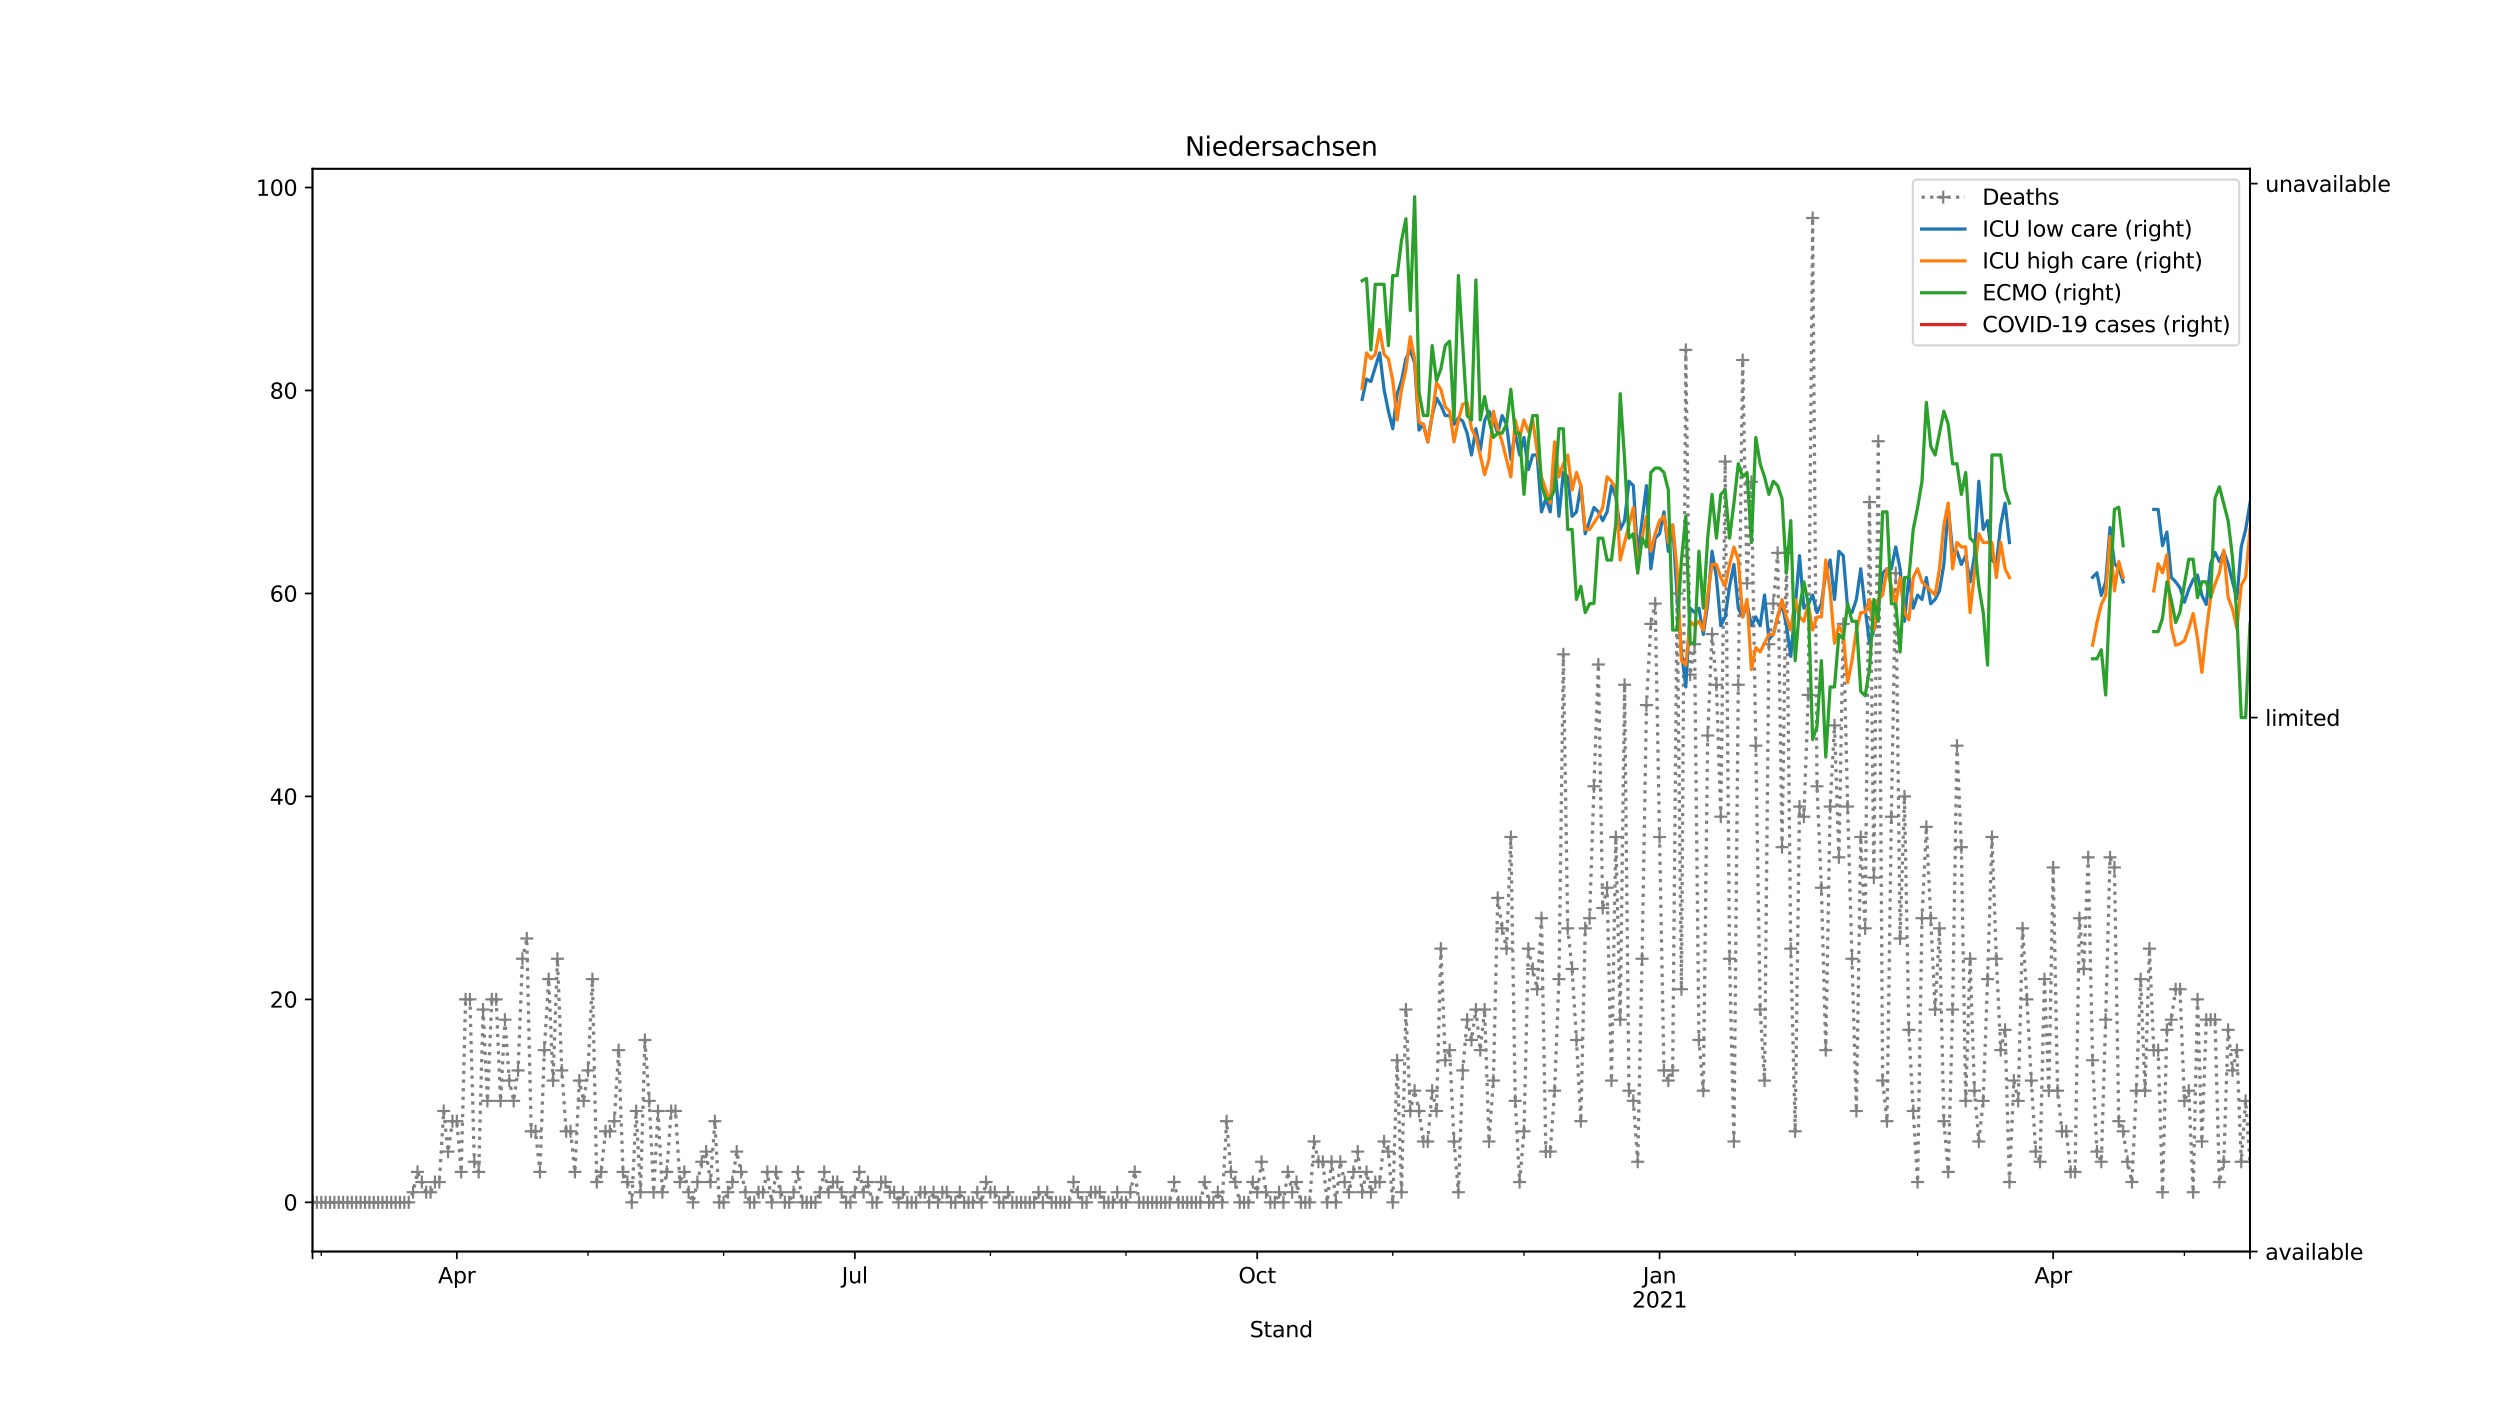 <?xml version="1.0" encoding="utf-8" standalone="no"?>
<!DOCTYPE svg PUBLIC "-//W3C//DTD SVG 1.1//EN"
  "http://www.w3.org/Graphics/SVG/1.1/DTD/svg11.dtd">
<svg height="648pt" version="1.1" viewBox="0 0 1152 648" width="1152pt" xmlns="http://www.w3.org/2000/svg" xmlns:xlink="http://www.w3.org/1999/xlink">
 <defs>
  <style type="text/css">*{stroke-linecap:butt;stroke-linejoin:round;}</style>
 </defs>
 <g id="figure_1">
  <g id="patch_1">
   <path d="M 0 648 
L 1152 648 
L 1152 0 
L 0 0 
z
" style="fill:#ffffff;"/>
  </g>
  <g id="axes_1">
   <g id="patch_2">
    <path d="M 144 576.72 
L 1036.8 576.72 
L 1036.8 77.76 
L 144 77.76 
z
" style="fill:#ffffff;"/>
   </g>
   <g id="matplotlib.axis_1">
    <g id="xtick_1">
     <g id="line2d_1">
      <defs>
       <path d="M 0 0 
L 0 3.5 
" id="md4c8e557ff" style="stroke:#000000;stroke-width:0.8;"/>
      </defs>
      <g>
       <use style="stroke:#000000;stroke-width:0.8;" x="144" xlink:href="#md4c8e557ff" y="576.72"/>
      </g>
     </g>
    </g>
    <g id="xtick_2">
     <g id="line2d_2">
      <g>
       <use style="stroke:#000000;stroke-width:0.8;" x="210.507" xlink:href="#md4c8e557ff" y="576.72"/>
      </g>
     </g>
     <g id="text_1">
      <!-- Apr -->
      <g transform="translate(201.857 591.318)scale(0.1 -0.1)">
       <defs>
        <path d="M 2188 4044 
L 1331 1722 
L 3047 1722 
L 2188 4044 
z
M 1831 4666 
L 2547 4666 
L 4325 0 
L 3669 0 
L 3244 1197 
L 1141 1197 
L 716 0 
L 50 0 
L 1831 4666 
z
" id="DejaVuSans-41" transform="scale(0.016)"/>
        <path d="M 1159 525 
L 1159 -1331 
L 581 -1331 
L 581 3500 
L 1159 3500 
L 1159 2969 
Q 1341 3281 1617 3432 
Q 1894 3584 2278 3584 
Q 2916 3584 3314 3078 
Q 3713 2572 3713 1747 
Q 3713 922 3314 415 
Q 2916 -91 2278 -91 
Q 1894 -91 1617 61 
Q 1341 213 1159 525 
z
M 3116 1747 
Q 3116 2381 2855 2742 
Q 2594 3103 2138 3103 
Q 1681 3103 1420 2742 
Q 1159 2381 1159 1747 
Q 1159 1113 1420 752 
Q 1681 391 2138 391 
Q 2594 391 2855 752 
Q 3116 1113 3116 1747 
z
" id="DejaVuSans-70" transform="scale(0.016)"/>
        <path d="M 2631 2963 
Q 2534 3019 2420 3045 
Q 2306 3072 2169 3072 
Q 1681 3072 1420 2755 
Q 1159 2438 1159 1844 
L 1159 0 
L 581 0 
L 581 3500 
L 1159 3500 
L 1159 2956 
Q 1341 3275 1631 3429 
Q 1922 3584 2338 3584 
Q 2397 3584 2469 3576 
Q 2541 3569 2628 3553 
L 2631 2963 
z
" id="DejaVuSans-72" transform="scale(0.016)"/>
       </defs>
       <use xlink:href="#DejaVuSans-41"/>
       <use x="68.408" xlink:href="#DejaVuSans-70"/>
       <use x="131.885" xlink:href="#DejaVuSans-72"/>
      </g>
     </g>
    </g>
    <g id="xtick_3">
     <g id="line2d_3">
      <g>
       <use style="stroke:#000000;stroke-width:0.8;" x="393.903" xlink:href="#md4c8e557ff" y="576.72"/>
      </g>
     </g>
     <g id="text_2">
      <!-- Jul -->
      <g transform="translate(387.871 591.318)scale(0.1 -0.1)">
       <defs>
        <path d="M 628 4666 
L 1259 4666 
L 1259 325 
Q 1259 -519 939 -900 
Q 619 -1281 -91 -1281 
L -331 -1281 
L -331 -750 
L -134 -750 
Q 284 -750 456 -515 
Q 628 -281 628 325 
L 628 4666 
z
" id="DejaVuSans-4a" transform="scale(0.016)"/>
        <path d="M 544 1381 
L 544 3500 
L 1119 3500 
L 1119 1403 
Q 1119 906 1312 657 
Q 1506 409 1894 409 
Q 2359 409 2629 706 
Q 2900 1003 2900 1516 
L 2900 3500 
L 3475 3500 
L 3475 0 
L 2900 0 
L 2900 538 
Q 2691 219 2414 64 
Q 2138 -91 1772 -91 
Q 1169 -91 856 284 
Q 544 659 544 1381 
z
M 1991 3584 
L 1991 3584 
z
" id="DejaVuSans-75" transform="scale(0.016)"/>
        <path d="M 603 4863 
L 1178 4863 
L 1178 0 
L 603 0 
L 603 4863 
z
" id="DejaVuSans-6c" transform="scale(0.016)"/>
       </defs>
       <use xlink:href="#DejaVuSans-4a"/>
       <use x="29.492" xlink:href="#DejaVuSans-75"/>
       <use x="92.871" xlink:href="#DejaVuSans-6c"/>
      </g>
     </g>
    </g>
    <g id="xtick_4">
     <g id="line2d_4">
      <g>
       <use style="stroke:#000000;stroke-width:0.8;" x="579.316" xlink:href="#md4c8e557ff" y="576.72"/>
      </g>
     </g>
     <g id="text_3">
      <!-- Oct -->
      <g transform="translate(570.67 591.318)scale(0.1 -0.1)">
       <defs>
        <path d="M 2522 4238 
Q 1834 4238 1429 3725 
Q 1025 3213 1025 2328 
Q 1025 1447 1429 934 
Q 1834 422 2522 422 
Q 3209 422 3611 934 
Q 4013 1447 4013 2328 
Q 4013 3213 3611 3725 
Q 3209 4238 2522 4238 
z
M 2522 4750 
Q 3503 4750 4090 4092 
Q 4678 3434 4678 2328 
Q 4678 1225 4090 567 
Q 3503 -91 2522 -91 
Q 1538 -91 948 565 
Q 359 1222 359 2328 
Q 359 3434 948 4092 
Q 1538 4750 2522 4750 
z
" id="DejaVuSans-4f" transform="scale(0.016)"/>
        <path d="M 3122 3366 
L 3122 2828 
Q 2878 2963 2633 3030 
Q 2388 3097 2138 3097 
Q 1578 3097 1268 2742 
Q 959 2388 959 1747 
Q 959 1106 1268 751 
Q 1578 397 2138 397 
Q 2388 397 2633 464 
Q 2878 531 3122 666 
L 3122 134 
Q 2881 22 2623 -34 
Q 2366 -91 2075 -91 
Q 1284 -91 818 406 
Q 353 903 353 1747 
Q 353 2603 823 3093 
Q 1294 3584 2113 3584 
Q 2378 3584 2631 3529 
Q 2884 3475 3122 3366 
z
" id="DejaVuSans-63" transform="scale(0.016)"/>
        <path d="M 1172 4494 
L 1172 3500 
L 2356 3500 
L 2356 3053 
L 1172 3053 
L 1172 1153 
Q 1172 725 1289 603 
Q 1406 481 1766 481 
L 2356 481 
L 2356 0 
L 1766 0 
Q 1100 0 847 248 
Q 594 497 594 1153 
L 594 3053 
L 172 3053 
L 172 3500 
L 594 3500 
L 594 4494 
L 1172 4494 
z
" id="DejaVuSans-74" transform="scale(0.016)"/>
       </defs>
       <use xlink:href="#DejaVuSans-4f"/>
       <use x="78.711" xlink:href="#DejaVuSans-63"/>
       <use x="133.691" xlink:href="#DejaVuSans-74"/>
      </g>
     </g>
    </g>
    <g id="xtick_5">
     <g id="line2d_5">
      <g>
       <use style="stroke:#000000;stroke-width:0.8;" x="764.728" xlink:href="#md4c8e557ff" y="576.72"/>
      </g>
     </g>
     <g id="text_4">
      <!-- Jan -->
      <g transform="translate(757.02 591.318)scale(0.1 -0.1)">
       <defs>
        <path d="M 2194 1759 
Q 1497 1759 1228 1600 
Q 959 1441 959 1056 
Q 959 750 1161 570 
Q 1363 391 1709 391 
Q 2188 391 2477 730 
Q 2766 1069 2766 1631 
L 2766 1759 
L 2194 1759 
z
M 3341 1997 
L 3341 0 
L 2766 0 
L 2766 531 
Q 2569 213 2275 61 
Q 1981 -91 1556 -91 
Q 1019 -91 701 211 
Q 384 513 384 1019 
Q 384 1609 779 1909 
Q 1175 2209 1959 2209 
L 2766 2209 
L 2766 2266 
Q 2766 2663 2505 2880 
Q 2244 3097 1772 3097 
Q 1472 3097 1187 3025 
Q 903 2953 641 2809 
L 641 3341 
Q 956 3463 1253 3523 
Q 1550 3584 1831 3584 
Q 2591 3584 2966 3190 
Q 3341 2797 3341 1997 
z
" id="DejaVuSans-61" transform="scale(0.016)"/>
        <path d="M 3513 2113 
L 3513 0 
L 2938 0 
L 2938 2094 
Q 2938 2591 2744 2837 
Q 2550 3084 2163 3084 
Q 1697 3084 1428 2787 
Q 1159 2491 1159 1978 
L 1159 0 
L 581 0 
L 581 3500 
L 1159 3500 
L 1159 2956 
Q 1366 3272 1645 3428 
Q 1925 3584 2291 3584 
Q 2894 3584 3203 3211 
Q 3513 2838 3513 2113 
z
" id="DejaVuSans-6e" transform="scale(0.016)"/>
       </defs>
       <use xlink:href="#DejaVuSans-4a"/>
       <use x="29.492" xlink:href="#DejaVuSans-61"/>
       <use x="90.771" xlink:href="#DejaVuSans-6e"/>
      </g>
      <!-- 2021 -->
      <g transform="translate(752.003 602.516)scale(0.1 -0.1)">
       <defs>
        <path d="M 1228 531 
L 3431 531 
L 3431 0 
L 469 0 
L 469 531 
Q 828 903 1448 1529 
Q 2069 2156 2228 2338 
Q 2531 2678 2651 2914 
Q 2772 3150 2772 3378 
Q 2772 3750 2511 3984 
Q 2250 4219 1831 4219 
Q 1534 4219 1204 4116 
Q 875 4013 500 3803 
L 500 4441 
Q 881 4594 1212 4672 
Q 1544 4750 1819 4750 
Q 2544 4750 2975 4387 
Q 3406 4025 3406 3419 
Q 3406 3131 3298 2873 
Q 3191 2616 2906 2266 
Q 2828 2175 2409 1742 
Q 1991 1309 1228 531 
z
" id="DejaVuSans-32" transform="scale(0.016)"/>
        <path d="M 2034 4250 
Q 1547 4250 1301 3770 
Q 1056 3291 1056 2328 
Q 1056 1369 1301 889 
Q 1547 409 2034 409 
Q 2525 409 2770 889 
Q 3016 1369 3016 2328 
Q 3016 3291 2770 3770 
Q 2525 4250 2034 4250 
z
M 2034 4750 
Q 2819 4750 3233 4129 
Q 3647 3509 3647 2328 
Q 3647 1150 3233 529 
Q 2819 -91 2034 -91 
Q 1250 -91 836 529 
Q 422 1150 422 2328 
Q 422 3509 836 4129 
Q 1250 4750 2034 4750 
z
" id="DejaVuSans-30" transform="scale(0.016)"/>
        <path d="M 794 531 
L 1825 531 
L 1825 4091 
L 703 3866 
L 703 4441 
L 1819 4666 
L 2450 4666 
L 2450 531 
L 3481 531 
L 3481 0 
L 794 0 
L 794 531 
z
" id="DejaVuSans-31" transform="scale(0.016)"/>
       </defs>
       <use xlink:href="#DejaVuSans-32"/>
       <use x="63.623" xlink:href="#DejaVuSans-30"/>
       <use x="127.246" xlink:href="#DejaVuSans-32"/>
       <use x="190.869" xlink:href="#DejaVuSans-31"/>
      </g>
     </g>
    </g>
    <g id="xtick_6">
     <g id="line2d_6">
      <g>
       <use style="stroke:#000000;stroke-width:0.8;" x="946.109" xlink:href="#md4c8e557ff" y="576.72"/>
      </g>
     </g>
     <g id="text_5">
      <!-- Apr -->
      <g transform="translate(937.459 591.318)scale(0.1 -0.1)">
       <use xlink:href="#DejaVuSans-41"/>
       <use x="68.408" xlink:href="#DejaVuSans-70"/>
       <use x="131.885" xlink:href="#DejaVuSans-72"/>
      </g>
     </g>
    </g>
    <g id="xtick_7">
     <g id="line2d_7">
      <g>
       <use style="stroke:#000000;stroke-width:0.8;" x="1036.8" xlink:href="#md4c8e557ff" y="576.72"/>
      </g>
     </g>
    </g>
    <g id="xtick_8">
     <g id="line2d_8">
      <defs>
       <path d="M 0 0 
L 0 2 
" id="md96f1b5d3d" style="stroke:#000000;stroke-width:0.6;"/>
      </defs>
      <g>
       <use style="stroke:#000000;stroke-width:0.6;" x="148.031" xlink:href="#md96f1b5d3d" y="576.72"/>
      </g>
     </g>
    </g>
    <g id="xtick_9">
     <g id="line2d_9">
      <g>
       <use style="stroke:#000000;stroke-width:0.6;" x="270.967" xlink:href="#md96f1b5d3d" y="576.72"/>
      </g>
     </g>
    </g>
    <g id="xtick_10">
     <g id="line2d_10">
      <g>
       <use style="stroke:#000000;stroke-width:0.6;" x="333.443" xlink:href="#md96f1b5d3d" y="576.72"/>
      </g>
     </g>
    </g>
    <g id="xtick_11">
     <g id="line2d_11">
      <g>
       <use style="stroke:#000000;stroke-width:0.6;" x="456.379" xlink:href="#md96f1b5d3d" y="576.72"/>
      </g>
     </g>
    </g>
    <g id="xtick_12">
     <g id="line2d_12">
      <g>
       <use style="stroke:#000000;stroke-width:0.6;" x="518.855" xlink:href="#md96f1b5d3d" y="576.72"/>
      </g>
     </g>
    </g>
    <g id="xtick_13">
     <g id="line2d_13">
      <g>
       <use style="stroke:#000000;stroke-width:0.6;" x="641.791" xlink:href="#md96f1b5d3d" y="576.72"/>
      </g>
     </g>
    </g>
    <g id="xtick_14">
     <g id="line2d_14">
      <g>
       <use style="stroke:#000000;stroke-width:0.6;" x="702.252" xlink:href="#md96f1b5d3d" y="576.72"/>
      </g>
     </g>
    </g>
    <g id="xtick_15">
     <g id="line2d_15">
      <g>
       <use style="stroke:#000000;stroke-width:0.6;" x="827.204" xlink:href="#md96f1b5d3d" y="576.72"/>
      </g>
     </g>
    </g>
    <g id="xtick_16">
     <g id="line2d_16">
      <g>
       <use style="stroke:#000000;stroke-width:0.6;" x="883.633" xlink:href="#md96f1b5d3d" y="576.72"/>
      </g>
     </g>
    </g>
    <g id="xtick_17">
     <g id="line2d_17">
      <g>
       <use style="stroke:#000000;stroke-width:0.6;" x="1006.57" xlink:href="#md96f1b5d3d" y="576.72"/>
      </g>
     </g>
    </g>
    <g id="text_6">
     <!-- Stand -->
     <g transform="translate(575.859 616.194)scale(0.1 -0.1)">
      <defs>
       <path d="M 3425 4513 
L 3425 3897 
Q 3066 4069 2747 4153 
Q 2428 4238 2131 4238 
Q 1616 4238 1336 4038 
Q 1056 3838 1056 3469 
Q 1056 3159 1242 3001 
Q 1428 2844 1947 2747 
L 2328 2669 
Q 3034 2534 3370 2195 
Q 3706 1856 3706 1288 
Q 3706 609 3251 259 
Q 2797 -91 1919 -91 
Q 1588 -91 1214 -16 
Q 841 59 441 206 
L 441 856 
Q 825 641 1194 531 
Q 1563 422 1919 422 
Q 2459 422 2753 634 
Q 3047 847 3047 1241 
Q 3047 1584 2836 1778 
Q 2625 1972 2144 2069 
L 1759 2144 
Q 1053 2284 737 2584 
Q 422 2884 422 3419 
Q 422 4038 858 4394 
Q 1294 4750 2059 4750 
Q 2388 4750 2728 4690 
Q 3069 4631 3425 4513 
z
" id="DejaVuSans-53" transform="scale(0.016)"/>
       <path d="M 2906 2969 
L 2906 4863 
L 3481 4863 
L 3481 0 
L 2906 0 
L 2906 525 
Q 2725 213 2448 61 
Q 2172 -91 1784 -91 
Q 1150 -91 751 415 
Q 353 922 353 1747 
Q 353 2572 751 3078 
Q 1150 3584 1784 3584 
Q 2172 3584 2448 3432 
Q 2725 3281 2906 2969 
z
M 947 1747 
Q 947 1113 1208 752 
Q 1469 391 1925 391 
Q 2381 391 2643 752 
Q 2906 1113 2906 1747 
Q 2906 2381 2643 2742 
Q 2381 3103 1925 3103 
Q 1469 3103 1208 2742 
Q 947 2381 947 1747 
z
" id="DejaVuSans-64" transform="scale(0.016)"/>
      </defs>
      <use xlink:href="#DejaVuSans-53"/>
      <use x="63.477" xlink:href="#DejaVuSans-74"/>
      <use x="102.686" xlink:href="#DejaVuSans-61"/>
      <use x="163.965" xlink:href="#DejaVuSans-6e"/>
      <use x="227.344" xlink:href="#DejaVuSans-64"/>
     </g>
    </g>
   </g>
   <g id="matplotlib.axis_2">
    <g id="ytick_1">
     <g id="line2d_18">
      <defs>
       <path d="M 0 0 
L -3.5 0 
" id="mbcd45b3892" style="stroke:#000000;stroke-width:0.8;"/>
      </defs>
      <g>
       <use style="stroke:#000000;stroke-width:0.8;" x="144" xlink:href="#mbcd45b3892" y="554.04"/>
      </g>
     </g>
     <g id="text_7">
      <!-- 0 -->
      <g transform="translate(130.637 557.839)scale(0.1 -0.1)">
       <use xlink:href="#DejaVuSans-30"/>
      </g>
     </g>
    </g>
    <g id="ytick_2">
     <g id="line2d_19">
      <g>
       <use style="stroke:#000000;stroke-width:0.8;" x="144" xlink:href="#mbcd45b3892" y="460.514"/>
      </g>
     </g>
     <g id="text_8">
      <!-- 20 -->
      <g transform="translate(124.275 464.313)scale(0.1 -0.1)">
       <use xlink:href="#DejaVuSans-32"/>
       <use x="63.623" xlink:href="#DejaVuSans-30"/>
      </g>
     </g>
    </g>
    <g id="ytick_3">
     <g id="line2d_20">
      <g>
       <use style="stroke:#000000;stroke-width:0.8;" x="144" xlink:href="#mbcd45b3892" y="366.988"/>
      </g>
     </g>
     <g id="text_9">
      <!-- 40 -->
      <g transform="translate(124.275 370.788)scale(0.1 -0.1)">
       <defs>
        <path d="M 2419 4116 
L 825 1625 
L 2419 1625 
L 2419 4116 
z
M 2253 4666 
L 3047 4666 
L 3047 1625 
L 3713 1625 
L 3713 1100 
L 3047 1100 
L 3047 0 
L 2419 0 
L 2419 1100 
L 313 1100 
L 313 1709 
L 2253 4666 
z
" id="DejaVuSans-34" transform="scale(0.016)"/>
       </defs>
       <use xlink:href="#DejaVuSans-34"/>
       <use x="63.623" xlink:href="#DejaVuSans-30"/>
      </g>
     </g>
    </g>
    <g id="ytick_4">
     <g id="line2d_21">
      <g>
       <use style="stroke:#000000;stroke-width:0.8;" x="144" xlink:href="#mbcd45b3892" y="273.463"/>
      </g>
     </g>
     <g id="text_10">
      <!-- 60 -->
      <g transform="translate(124.275 277.262)scale(0.1 -0.1)">
       <defs>
        <path d="M 2113 2584 
Q 1688 2584 1439 2293 
Q 1191 2003 1191 1497 
Q 1191 994 1439 701 
Q 1688 409 2113 409 
Q 2538 409 2786 701 
Q 3034 994 3034 1497 
Q 3034 2003 2786 2293 
Q 2538 2584 2113 2584 
z
M 3366 4563 
L 3366 3988 
Q 3128 4100 2886 4159 
Q 2644 4219 2406 4219 
Q 1781 4219 1451 3797 
Q 1122 3375 1075 2522 
Q 1259 2794 1537 2939 
Q 1816 3084 2150 3084 
Q 2853 3084 3261 2657 
Q 3669 2231 3669 1497 
Q 3669 778 3244 343 
Q 2819 -91 2113 -91 
Q 1303 -91 875 529 
Q 447 1150 447 2328 
Q 447 3434 972 4092 
Q 1497 4750 2381 4750 
Q 2619 4750 2861 4703 
Q 3103 4656 3366 4563 
z
" id="DejaVuSans-36" transform="scale(0.016)"/>
       </defs>
       <use xlink:href="#DejaVuSans-36"/>
       <use x="63.623" xlink:href="#DejaVuSans-30"/>
      </g>
     </g>
    </g>
    <g id="ytick_5">
     <g id="line2d_22">
      <g>
       <use style="stroke:#000000;stroke-width:0.8;" x="144" xlink:href="#mbcd45b3892" y="179.937"/>
      </g>
     </g>
     <g id="text_11">
      <!-- 80 -->
      <g transform="translate(124.275 183.736)scale(0.1 -0.1)">
       <defs>
        <path d="M 2034 2216 
Q 1584 2216 1326 1975 
Q 1069 1734 1069 1313 
Q 1069 891 1326 650 
Q 1584 409 2034 409 
Q 2484 409 2743 651 
Q 3003 894 3003 1313 
Q 3003 1734 2745 1975 
Q 2488 2216 2034 2216 
z
M 1403 2484 
Q 997 2584 770 2862 
Q 544 3141 544 3541 
Q 544 4100 942 4425 
Q 1341 4750 2034 4750 
Q 2731 4750 3128 4425 
Q 3525 4100 3525 3541 
Q 3525 3141 3298 2862 
Q 3072 2584 2669 2484 
Q 3125 2378 3379 2068 
Q 3634 1759 3634 1313 
Q 3634 634 3220 271 
Q 2806 -91 2034 -91 
Q 1263 -91 848 271 
Q 434 634 434 1313 
Q 434 1759 690 2068 
Q 947 2378 1403 2484 
z
M 1172 3481 
Q 1172 3119 1398 2916 
Q 1625 2713 2034 2713 
Q 2441 2713 2670 2916 
Q 2900 3119 2900 3481 
Q 2900 3844 2670 4047 
Q 2441 4250 2034 4250 
Q 1625 4250 1398 4047 
Q 1172 3844 1172 3481 
z
" id="DejaVuSans-38" transform="scale(0.016)"/>
       </defs>
       <use xlink:href="#DejaVuSans-38"/>
       <use x="63.623" xlink:href="#DejaVuSans-30"/>
      </g>
     </g>
    </g>
    <g id="ytick_6">
     <g id="line2d_23">
      <g>
       <use style="stroke:#000000;stroke-width:0.8;" x="144" xlink:href="#mbcd45b3892" y="86.411"/>
      </g>
     </g>
     <g id="text_12">
      <!-- 100 -->
      <g transform="translate(117.912 90.21)scale(0.1 -0.1)">
       <use xlink:href="#DejaVuSans-31"/>
       <use x="63.623" xlink:href="#DejaVuSans-30"/>
       <use x="127.246" xlink:href="#DejaVuSans-30"/>
      </g>
     </g>
    </g>
   </g>
   <g id="line2d_24">
    <path clip-path="url(#pffbbac08ba)" d="M 144 554.04 
L 188.338 554.04 
L 190.353 549.364 
L 192.368 540.011 
L 196.399 549.364 
L 198.414 549.364 
L 200.43 544.687 
L 202.445 544.687 
L 204.46 511.953 
L 206.476 530.659 
L 208.491 516.63 
L 210.507 516.63 
L 212.522 540.011 
L 214.537 460.514 
L 216.553 460.514 
L 218.568 535.335 
L 220.583 540.011 
L 222.599 465.191 
L 224.614 507.277 
L 226.629 460.514 
L 228.645 460.514 
L 230.66 507.277 
L 232.675 469.867 
L 234.691 497.925 
L 236.706 507.277 
L 238.721 493.248 
L 240.737 441.809 
L 242.752 432.456 
L 244.767 521.306 
L 246.783 521.306 
L 248.798 540.011 
L 250.814 483.896 
L 252.829 451.162 
L 254.844 497.925 
L 256.86 441.809 
L 258.875 493.248 
L 260.89 521.306 
L 262.906 521.306 
L 264.921 540.011 
L 266.936 497.925 
L 268.952 507.277 
L 270.967 493.248 
L 272.982 451.162 
L 274.998 544.687 
L 277.013 540.011 
L 279.028 521.306 
L 281.044 521.306 
L 283.059 516.63 
L 285.074 483.896 
L 287.09 540.011 
L 289.105 544.687 
L 291.121 554.04 
L 293.136 511.953 
L 295.151 549.364 
L 297.167 479.219 
L 299.182 507.277 
L 301.197 549.364 
L 303.213 511.953 
L 305.228 549.364 
L 307.243 540.011 
L 309.259 511.953 
L 311.274 511.953 
L 313.289 544.687 
L 315.305 540.011 
L 317.32 549.364 
L 319.335 554.04 
L 323.366 535.335 
L 325.381 530.659 
L 327.397 544.687 
L 329.412 516.63 
L 331.428 554.04 
L 333.443 554.04 
L 337.474 544.687 
L 339.489 530.659 
L 343.52 549.364 
L 345.535 554.04 
L 347.55 554.04 
L 349.566 549.364 
L 351.581 549.364 
L 353.596 540.011 
L 355.612 554.04 
L 357.627 540.011 
L 359.642 549.364 
L 361.658 554.04 
L 363.673 554.04 
L 365.688 549.364 
L 367.704 540.011 
L 369.719 554.04 
L 375.765 554.04 
L 377.781 549.364 
L 379.796 540.011 
L 381.811 549.364 
L 383.827 544.687 
L 385.842 544.687 
L 389.873 554.04 
L 391.888 554.04 
L 393.903 549.364 
L 395.919 540.011 
L 397.934 549.364 
L 399.949 544.687 
L 401.965 554.04 
L 403.98 554.04 
L 405.995 544.687 
L 408.011 544.687 
L 410.026 549.364 
L 412.042 549.364 
L 414.057 554.04 
L 416.072 549.364 
L 418.088 554.04 
L 422.118 554.04 
L 424.134 549.364 
L 426.149 549.364 
L 428.164 554.04 
L 430.18 549.364 
L 432.195 554.04 
L 434.21 549.364 
L 436.226 549.364 
L 438.241 554.04 
L 440.256 554.04 
L 442.272 549.364 
L 444.287 554.04 
L 448.318 554.04 
L 450.333 549.364 
L 452.349 554.04 
L 454.364 544.687 
L 456.379 549.364 
L 458.395 549.364 
L 460.41 554.04 
L 462.425 554.04 
L 464.441 549.364 
L 466.456 554.04 
L 476.533 554.04 
L 478.548 549.364 
L 480.563 554.04 
L 482.579 549.364 
L 484.594 554.04 
L 492.656 554.04 
L 494.671 544.687 
L 498.702 554.04 
L 500.717 554.04 
L 502.732 549.364 
L 506.763 549.364 
L 508.778 554.04 
L 512.809 554.04 
L 514.824 549.364 
L 516.84 554.04 
L 518.855 554.04 
L 520.87 549.364 
L 522.886 540.011 
L 524.901 554.04 
L 539.009 554.04 
L 541.024 544.687 
L 543.039 554.04 
L 553.116 554.04 
L 555.131 544.687 
L 557.147 554.04 
L 559.162 554.04 
L 561.177 549.364 
L 563.193 554.04 
L 565.208 516.63 
L 567.223 540.011 
L 569.239 544.687 
L 571.254 554.04 
L 575.285 554.04 
L 577.3 544.687 
L 579.316 549.364 
L 581.331 535.335 
L 583.346 549.364 
L 585.362 554.04 
L 587.377 554.04 
L 589.392 549.364 
L 591.408 554.04 
L 593.423 540.011 
L 595.438 549.364 
L 597.454 544.687 
L 599.469 554.04 
L 603.5 554.04 
L 605.515 525.982 
L 607.53 535.335 
L 609.546 535.335 
L 611.561 554.04 
L 613.577 535.335 
L 615.592 554.04 
L 617.607 535.335 
L 619.623 544.687 
L 621.638 549.364 
L 625.669 530.659 
L 627.684 549.364 
L 629.699 540.011 
L 631.715 549.364 
L 633.73 544.687 
L 635.745 544.687 
L 637.761 525.982 
L 639.776 530.659 
L 641.791 554.04 
L 643.807 488.572 
L 645.822 549.364 
L 647.837 465.191 
L 649.853 511.953 
L 651.868 502.601 
L 653.884 511.953 
L 655.899 525.982 
L 657.914 525.982 
L 659.93 502.601 
L 661.945 511.953 
L 663.96 437.133 
L 665.976 488.572 
L 667.991 483.896 
L 670.006 525.982 
L 672.022 549.364 
L 674.037 493.248 
L 676.052 469.867 
L 678.068 479.219 
L 680.083 465.191 
L 682.098 483.896 
L 684.114 465.191 
L 686.129 525.982 
L 688.144 497.925 
L 690.16 413.751 
L 692.175 427.78 
L 694.191 437.133 
L 696.206 385.694 
L 698.221 507.277 
L 700.237 544.687 
L 702.252 521.306 
L 704.267 437.133 
L 708.298 455.838 
L 710.313 423.104 
L 712.329 530.659 
L 714.344 530.659 
L 716.359 502.601 
L 718.375 451.162 
L 720.39 301.52 
L 722.405 427.78 
L 724.421 446.485 
L 726.436 479.219 
L 728.451 516.63 
L 730.467 427.78 
L 732.482 423.104 
L 734.498 362.312 
L 736.513 306.197 
L 738.528 418.428 
L 740.544 409.075 
L 742.559 497.925 
L 744.574 385.694 
L 746.59 469.867 
L 748.605 315.549 
L 750.62 502.601 
L 752.636 507.277 
L 754.651 535.335 
L 756.666 441.809 
L 758.682 324.902 
L 760.697 287.492 
L 762.712 278.139 
L 766.743 493.248 
L 768.758 497.925 
L 770.774 493.248 
L 772.789 273.463 
L 774.805 455.838 
L 776.82 161.232 
L 778.835 310.873 
L 780.851 296.844 
L 782.866 479.219 
L 784.881 502.601 
L 786.897 338.931 
L 788.912 292.168 
L 790.927 315.549 
L 792.943 376.341 
L 794.958 212.671 
L 796.973 441.809 
L 798.989 525.982 
L 801.004 315.549 
L 803.019 165.908 
L 805.035 268.786 
L 807.05 222.024 
L 811.081 465.191 
L 813.096 497.925 
L 815.112 296.844 
L 817.127 278.139 
L 819.142 254.758 
L 821.158 390.37 
L 823.173 254.758 
L 825.188 437.133 
L 827.204 521.306 
L 829.219 371.665 
L 831.234 376.341 
L 833.25 320.226 
L 835.265 100.44 
L 837.28 362.312 
L 839.296 409.075 
L 841.311 483.896 
L 843.326 371.665 
L 845.342 334.254 
L 847.357 395.046 
L 849.372 287.492 
L 851.388 371.665 
L 855.419 511.953 
L 857.434 385.694 
L 859.449 427.78 
L 861.465 231.376 
L 863.48 404.399 
L 865.495 203.318 
L 867.511 497.925 
L 869.526 516.63 
L 871.541 376.341 
L 873.557 264.11 
L 875.572 432.456 
L 877.587 366.988 
L 879.603 474.543 
L 881.618 511.953 
L 883.633 544.687 
L 885.649 423.104 
L 887.664 381.017 
L 891.695 465.191 
L 893.71 427.78 
L 895.726 516.63 
L 897.741 540.011 
L 899.756 465.191 
L 901.772 343.607 
L 903.787 390.37 
L 905.802 507.277 
L 907.818 441.809 
L 909.833 502.601 
L 911.848 525.982 
L 913.864 507.277 
L 915.879 451.162 
L 917.894 385.694 
L 919.91 441.809 
L 921.925 483.896 
L 923.94 474.543 
L 925.956 544.687 
L 927.971 497.925 
L 929.986 507.277 
L 932.002 427.78 
L 934.017 460.514 
L 936.033 497.925 
L 938.048 530.659 
L 940.063 535.335 
L 942.079 451.162 
L 944.094 502.601 
L 946.109 399.722 
L 948.125 502.601 
L 950.14 521.306 
L 952.155 521.306 
L 954.171 540.011 
L 956.186 540.011 
L 958.201 423.104 
L 960.217 446.485 
L 962.232 395.046 
L 964.247 488.572 
L 966.263 530.659 
L 968.278 535.335 
L 970.293 469.867 
L 972.309 395.046 
L 974.324 399.722 
L 976.34 516.63 
L 978.355 521.306 
L 980.37 535.335 
L 982.386 544.687 
L 984.401 502.601 
L 986.416 451.162 
L 988.432 502.601 
L 990.447 437.133 
L 992.462 483.896 
L 994.478 483.896 
L 996.493 549.364 
L 998.508 474.543 
L 1000.524 469.867 
L 1002.539 455.838 
L 1004.554 455.838 
L 1006.57 507.277 
L 1008.585 502.601 
L 1010.6 549.364 
L 1012.616 460.514 
L 1014.631 525.982 
L 1016.647 469.867 
L 1020.677 469.867 
L 1022.693 544.687 
L 1024.708 535.335 
L 1026.723 474.543 
L 1028.739 493.248 
L 1030.754 483.896 
L 1032.769 535.335 
L 1034.785 507.277 
L 1036.8 535.335 
L 1036.8 535.335 
" style="fill:none;stroke:#808080;stroke-dasharray:1.5,2.475;stroke-dashoffset:0;stroke-width:1.5;"/>
    <defs>
     <path d="M -3 0 
L 3 0 
M 0 3 
L 0 -3 
" id="mf59c3b4af4" style="stroke:#808080;"/>
    </defs>
    <g clip-path="url(#pffbbac08ba)">
     <use style="fill:#808080;stroke:#808080;" x="144" xlink:href="#mf59c3b4af4" y="554.04"/>
     <use style="fill:#808080;stroke:#808080;" x="146.015" xlink:href="#mf59c3b4af4" y="554.04"/>
     <use style="fill:#808080;stroke:#808080;" x="148.031" xlink:href="#mf59c3b4af4" y="554.04"/>
     <use style="fill:#808080;stroke:#808080;" x="150.046" xlink:href="#mf59c3b4af4" y="554.04"/>
     <use style="fill:#808080;stroke:#808080;" x="152.061" xlink:href="#mf59c3b4af4" y="554.04"/>
     <use style="fill:#808080;stroke:#808080;" x="154.077" xlink:href="#mf59c3b4af4" y="554.04"/>
     <use style="fill:#808080;stroke:#808080;" x="156.092" xlink:href="#mf59c3b4af4" y="554.04"/>
     <use style="fill:#808080;stroke:#808080;" x="158.107" xlink:href="#mf59c3b4af4" y="554.04"/>
     <use style="fill:#808080;stroke:#808080;" x="160.123" xlink:href="#mf59c3b4af4" y="554.04"/>
     <use style="fill:#808080;stroke:#808080;" x="162.138" xlink:href="#mf59c3b4af4" y="554.04"/>
     <use style="fill:#808080;stroke:#808080;" x="164.153" xlink:href="#mf59c3b4af4" y="554.04"/>
     <use style="fill:#808080;stroke:#808080;" x="166.169" xlink:href="#mf59c3b4af4" y="554.04"/>
     <use style="fill:#808080;stroke:#808080;" x="168.184" xlink:href="#mf59c3b4af4" y="554.04"/>
     <use style="fill:#808080;stroke:#808080;" x="170.2" xlink:href="#mf59c3b4af4" y="554.04"/>
     <use style="fill:#808080;stroke:#808080;" x="172.215" xlink:href="#mf59c3b4af4" y="554.04"/>
     <use style="fill:#808080;stroke:#808080;" x="174.23" xlink:href="#mf59c3b4af4" y="554.04"/>
     <use style="fill:#808080;stroke:#808080;" x="176.246" xlink:href="#mf59c3b4af4" y="554.04"/>
     <use style="fill:#808080;stroke:#808080;" x="178.261" xlink:href="#mf59c3b4af4" y="554.04"/>
     <use style="fill:#808080;stroke:#808080;" x="180.276" xlink:href="#mf59c3b4af4" y="554.04"/>
     <use style="fill:#808080;stroke:#808080;" x="182.292" xlink:href="#mf59c3b4af4" y="554.04"/>
     <use style="fill:#808080;stroke:#808080;" x="184.307" xlink:href="#mf59c3b4af4" y="554.04"/>
     <use style="fill:#808080;stroke:#808080;" x="186.322" xlink:href="#mf59c3b4af4" y="554.04"/>
     <use style="fill:#808080;stroke:#808080;" x="188.338" xlink:href="#mf59c3b4af4" y="554.04"/>
     <use style="fill:#808080;stroke:#808080;" x="190.353" xlink:href="#mf59c3b4af4" y="549.364"/>
     <use style="fill:#808080;stroke:#808080;" x="192.368" xlink:href="#mf59c3b4af4" y="540.011"/>
     <use style="fill:#808080;stroke:#808080;" x="194.384" xlink:href="#mf59c3b4af4" y="544.687"/>
     <use style="fill:#808080;stroke:#808080;" x="196.399" xlink:href="#mf59c3b4af4" y="549.364"/>
     <use style="fill:#808080;stroke:#808080;" x="198.414" xlink:href="#mf59c3b4af4" y="549.364"/>
     <use style="fill:#808080;stroke:#808080;" x="200.43" xlink:href="#mf59c3b4af4" y="544.687"/>
     <use style="fill:#808080;stroke:#808080;" x="202.445" xlink:href="#mf59c3b4af4" y="544.687"/>
     <use style="fill:#808080;stroke:#808080;" x="204.46" xlink:href="#mf59c3b4af4" y="511.953"/>
     <use style="fill:#808080;stroke:#808080;" x="206.476" xlink:href="#mf59c3b4af4" y="530.659"/>
     <use style="fill:#808080;stroke:#808080;" x="208.491" xlink:href="#mf59c3b4af4" y="516.63"/>
     <use style="fill:#808080;stroke:#808080;" x="210.507" xlink:href="#mf59c3b4af4" y="516.63"/>
     <use style="fill:#808080;stroke:#808080;" x="212.522" xlink:href="#mf59c3b4af4" y="540.011"/>
     <use style="fill:#808080;stroke:#808080;" x="214.537" xlink:href="#mf59c3b4af4" y="460.514"/>
     <use style="fill:#808080;stroke:#808080;" x="216.553" xlink:href="#mf59c3b4af4" y="460.514"/>
     <use style="fill:#808080;stroke:#808080;" x="218.568" xlink:href="#mf59c3b4af4" y="535.335"/>
     <use style="fill:#808080;stroke:#808080;" x="220.583" xlink:href="#mf59c3b4af4" y="540.011"/>
     <use style="fill:#808080;stroke:#808080;" x="222.599" xlink:href="#mf59c3b4af4" y="465.191"/>
     <use style="fill:#808080;stroke:#808080;" x="224.614" xlink:href="#mf59c3b4af4" y="507.277"/>
     <use style="fill:#808080;stroke:#808080;" x="226.629" xlink:href="#mf59c3b4af4" y="460.514"/>
     <use style="fill:#808080;stroke:#808080;" x="228.645" xlink:href="#mf59c3b4af4" y="460.514"/>
     <use style="fill:#808080;stroke:#808080;" x="230.66" xlink:href="#mf59c3b4af4" y="507.277"/>
     <use style="fill:#808080;stroke:#808080;" x="232.675" xlink:href="#mf59c3b4af4" y="469.867"/>
     <use style="fill:#808080;stroke:#808080;" x="234.691" xlink:href="#mf59c3b4af4" y="497.925"/>
     <use style="fill:#808080;stroke:#808080;" x="236.706" xlink:href="#mf59c3b4af4" y="507.277"/>
     <use style="fill:#808080;stroke:#808080;" x="238.721" xlink:href="#mf59c3b4af4" y="493.248"/>
     <use style="fill:#808080;stroke:#808080;" x="240.737" xlink:href="#mf59c3b4af4" y="441.809"/>
     <use style="fill:#808080;stroke:#808080;" x="242.752" xlink:href="#mf59c3b4af4" y="432.456"/>
     <use style="fill:#808080;stroke:#808080;" x="244.767" xlink:href="#mf59c3b4af4" y="521.306"/>
     <use style="fill:#808080;stroke:#808080;" x="246.783" xlink:href="#mf59c3b4af4" y="521.306"/>
     <use style="fill:#808080;stroke:#808080;" x="248.798" xlink:href="#mf59c3b4af4" y="540.011"/>
     <use style="fill:#808080;stroke:#808080;" x="250.814" xlink:href="#mf59c3b4af4" y="483.896"/>
     <use style="fill:#808080;stroke:#808080;" x="252.829" xlink:href="#mf59c3b4af4" y="451.162"/>
     <use style="fill:#808080;stroke:#808080;" x="254.844" xlink:href="#mf59c3b4af4" y="497.925"/>
     <use style="fill:#808080;stroke:#808080;" x="256.86" xlink:href="#mf59c3b4af4" y="441.809"/>
     <use style="fill:#808080;stroke:#808080;" x="258.875" xlink:href="#mf59c3b4af4" y="493.248"/>
     <use style="fill:#808080;stroke:#808080;" x="260.89" xlink:href="#mf59c3b4af4" y="521.306"/>
     <use style="fill:#808080;stroke:#808080;" x="262.906" xlink:href="#mf59c3b4af4" y="521.306"/>
     <use style="fill:#808080;stroke:#808080;" x="264.921" xlink:href="#mf59c3b4af4" y="540.011"/>
     <use style="fill:#808080;stroke:#808080;" x="266.936" xlink:href="#mf59c3b4af4" y="497.925"/>
     <use style="fill:#808080;stroke:#808080;" x="268.952" xlink:href="#mf59c3b4af4" y="507.277"/>
     <use style="fill:#808080;stroke:#808080;" x="270.967" xlink:href="#mf59c3b4af4" y="493.248"/>
     <use style="fill:#808080;stroke:#808080;" x="272.982" xlink:href="#mf59c3b4af4" y="451.162"/>
     <use style="fill:#808080;stroke:#808080;" x="274.998" xlink:href="#mf59c3b4af4" y="544.687"/>
     <use style="fill:#808080;stroke:#808080;" x="277.013" xlink:href="#mf59c3b4af4" y="540.011"/>
     <use style="fill:#808080;stroke:#808080;" x="279.028" xlink:href="#mf59c3b4af4" y="521.306"/>
     <use style="fill:#808080;stroke:#808080;" x="281.044" xlink:href="#mf59c3b4af4" y="521.306"/>
     <use style="fill:#808080;stroke:#808080;" x="283.059" xlink:href="#mf59c3b4af4" y="516.63"/>
     <use style="fill:#808080;stroke:#808080;" x="285.074" xlink:href="#mf59c3b4af4" y="483.896"/>
     <use style="fill:#808080;stroke:#808080;" x="287.09" xlink:href="#mf59c3b4af4" y="540.011"/>
     <use style="fill:#808080;stroke:#808080;" x="289.105" xlink:href="#mf59c3b4af4" y="544.687"/>
     <use style="fill:#808080;stroke:#808080;" x="291.121" xlink:href="#mf59c3b4af4" y="554.04"/>
     <use style="fill:#808080;stroke:#808080;" x="293.136" xlink:href="#mf59c3b4af4" y="511.953"/>
     <use style="fill:#808080;stroke:#808080;" x="295.151" xlink:href="#mf59c3b4af4" y="549.364"/>
     <use style="fill:#808080;stroke:#808080;" x="297.167" xlink:href="#mf59c3b4af4" y="479.219"/>
     <use style="fill:#808080;stroke:#808080;" x="299.182" xlink:href="#mf59c3b4af4" y="507.277"/>
     <use style="fill:#808080;stroke:#808080;" x="301.197" xlink:href="#mf59c3b4af4" y="549.364"/>
     <use style="fill:#808080;stroke:#808080;" x="303.213" xlink:href="#mf59c3b4af4" y="511.953"/>
     <use style="fill:#808080;stroke:#808080;" x="305.228" xlink:href="#mf59c3b4af4" y="549.364"/>
     <use style="fill:#808080;stroke:#808080;" x="307.243" xlink:href="#mf59c3b4af4" y="540.011"/>
     <use style="fill:#808080;stroke:#808080;" x="309.259" xlink:href="#mf59c3b4af4" y="511.953"/>
     <use style="fill:#808080;stroke:#808080;" x="311.274" xlink:href="#mf59c3b4af4" y="511.953"/>
     <use style="fill:#808080;stroke:#808080;" x="313.289" xlink:href="#mf59c3b4af4" y="544.687"/>
     <use style="fill:#808080;stroke:#808080;" x="315.305" xlink:href="#mf59c3b4af4" y="540.011"/>
     <use style="fill:#808080;stroke:#808080;" x="317.32" xlink:href="#mf59c3b4af4" y="549.364"/>
     <use style="fill:#808080;stroke:#808080;" x="319.335" xlink:href="#mf59c3b4af4" y="554.04"/>
     <use style="fill:#808080;stroke:#808080;" x="321.351" xlink:href="#mf59c3b4af4" y="544.687"/>
     <use style="fill:#808080;stroke:#808080;" x="323.366" xlink:href="#mf59c3b4af4" y="535.335"/>
     <use style="fill:#808080;stroke:#808080;" x="325.381" xlink:href="#mf59c3b4af4" y="530.659"/>
     <use style="fill:#808080;stroke:#808080;" x="327.397" xlink:href="#mf59c3b4af4" y="544.687"/>
     <use style="fill:#808080;stroke:#808080;" x="329.412" xlink:href="#mf59c3b4af4" y="516.63"/>
     <use style="fill:#808080;stroke:#808080;" x="331.428" xlink:href="#mf59c3b4af4" y="554.04"/>
     <use style="fill:#808080;stroke:#808080;" x="333.443" xlink:href="#mf59c3b4af4" y="554.04"/>
     <use style="fill:#808080;stroke:#808080;" x="335.458" xlink:href="#mf59c3b4af4" y="549.364"/>
     <use style="fill:#808080;stroke:#808080;" x="337.474" xlink:href="#mf59c3b4af4" y="544.687"/>
     <use style="fill:#808080;stroke:#808080;" x="339.489" xlink:href="#mf59c3b4af4" y="530.659"/>
     <use style="fill:#808080;stroke:#808080;" x="341.504" xlink:href="#mf59c3b4af4" y="540.011"/>
     <use style="fill:#808080;stroke:#808080;" x="343.52" xlink:href="#mf59c3b4af4" y="549.364"/>
     <use style="fill:#808080;stroke:#808080;" x="345.535" xlink:href="#mf59c3b4af4" y="554.04"/>
     <use style="fill:#808080;stroke:#808080;" x="347.55" xlink:href="#mf59c3b4af4" y="554.04"/>
     <use style="fill:#808080;stroke:#808080;" x="349.566" xlink:href="#mf59c3b4af4" y="549.364"/>
     <use style="fill:#808080;stroke:#808080;" x="351.581" xlink:href="#mf59c3b4af4" y="549.364"/>
     <use style="fill:#808080;stroke:#808080;" x="353.596" xlink:href="#mf59c3b4af4" y="540.011"/>
     <use style="fill:#808080;stroke:#808080;" x="355.612" xlink:href="#mf59c3b4af4" y="554.04"/>
     <use style="fill:#808080;stroke:#808080;" x="357.627" xlink:href="#mf59c3b4af4" y="540.011"/>
     <use style="fill:#808080;stroke:#808080;" x="359.642" xlink:href="#mf59c3b4af4" y="549.364"/>
     <use style="fill:#808080;stroke:#808080;" x="361.658" xlink:href="#mf59c3b4af4" y="554.04"/>
     <use style="fill:#808080;stroke:#808080;" x="363.673" xlink:href="#mf59c3b4af4" y="554.04"/>
     <use style="fill:#808080;stroke:#808080;" x="365.688" xlink:href="#mf59c3b4af4" y="549.364"/>
     <use style="fill:#808080;stroke:#808080;" x="367.704" xlink:href="#mf59c3b4af4" y="540.011"/>
     <use style="fill:#808080;stroke:#808080;" x="369.719" xlink:href="#mf59c3b4af4" y="554.04"/>
     <use style="fill:#808080;stroke:#808080;" x="371.735" xlink:href="#mf59c3b4af4" y="554.04"/>
     <use style="fill:#808080;stroke:#808080;" x="373.75" xlink:href="#mf59c3b4af4" y="554.04"/>
     <use style="fill:#808080;stroke:#808080;" x="375.765" xlink:href="#mf59c3b4af4" y="554.04"/>
     <use style="fill:#808080;stroke:#808080;" x="377.781" xlink:href="#mf59c3b4af4" y="549.364"/>
     <use style="fill:#808080;stroke:#808080;" x="379.796" xlink:href="#mf59c3b4af4" y="540.011"/>
     <use style="fill:#808080;stroke:#808080;" x="381.811" xlink:href="#mf59c3b4af4" y="549.364"/>
     <use style="fill:#808080;stroke:#808080;" x="383.827" xlink:href="#mf59c3b4af4" y="544.687"/>
     <use style="fill:#808080;stroke:#808080;" x="385.842" xlink:href="#mf59c3b4af4" y="544.687"/>
     <use style="fill:#808080;stroke:#808080;" x="387.857" xlink:href="#mf59c3b4af4" y="549.364"/>
     <use style="fill:#808080;stroke:#808080;" x="389.873" xlink:href="#mf59c3b4af4" y="554.04"/>
     <use style="fill:#808080;stroke:#808080;" x="391.888" xlink:href="#mf59c3b4af4" y="554.04"/>
     <use style="fill:#808080;stroke:#808080;" x="393.903" xlink:href="#mf59c3b4af4" y="549.364"/>
     <use style="fill:#808080;stroke:#808080;" x="395.919" xlink:href="#mf59c3b4af4" y="540.011"/>
     <use style="fill:#808080;stroke:#808080;" x="397.934" xlink:href="#mf59c3b4af4" y="549.364"/>
     <use style="fill:#808080;stroke:#808080;" x="399.949" xlink:href="#mf59c3b4af4" y="544.687"/>
     <use style="fill:#808080;stroke:#808080;" x="401.965" xlink:href="#mf59c3b4af4" y="554.04"/>
     <use style="fill:#808080;stroke:#808080;" x="403.98" xlink:href="#mf59c3b4af4" y="554.04"/>
     <use style="fill:#808080;stroke:#808080;" x="405.995" xlink:href="#mf59c3b4af4" y="544.687"/>
     <use style="fill:#808080;stroke:#808080;" x="408.011" xlink:href="#mf59c3b4af4" y="544.687"/>
     <use style="fill:#808080;stroke:#808080;" x="410.026" xlink:href="#mf59c3b4af4" y="549.364"/>
     <use style="fill:#808080;stroke:#808080;" x="412.042" xlink:href="#mf59c3b4af4" y="549.364"/>
     <use style="fill:#808080;stroke:#808080;" x="414.057" xlink:href="#mf59c3b4af4" y="554.04"/>
     <use style="fill:#808080;stroke:#808080;" x="416.072" xlink:href="#mf59c3b4af4" y="549.364"/>
     <use style="fill:#808080;stroke:#808080;" x="418.088" xlink:href="#mf59c3b4af4" y="554.04"/>
     <use style="fill:#808080;stroke:#808080;" x="420.103" xlink:href="#mf59c3b4af4" y="554.04"/>
     <use style="fill:#808080;stroke:#808080;" x="422.118" xlink:href="#mf59c3b4af4" y="554.04"/>
     <use style="fill:#808080;stroke:#808080;" x="424.134" xlink:href="#mf59c3b4af4" y="549.364"/>
     <use style="fill:#808080;stroke:#808080;" x="426.149" xlink:href="#mf59c3b4af4" y="549.364"/>
     <use style="fill:#808080;stroke:#808080;" x="428.164" xlink:href="#mf59c3b4af4" y="554.04"/>
     <use style="fill:#808080;stroke:#808080;" x="430.18" xlink:href="#mf59c3b4af4" y="549.364"/>
     <use style="fill:#808080;stroke:#808080;" x="432.195" xlink:href="#mf59c3b4af4" y="554.04"/>
     <use style="fill:#808080;stroke:#808080;" x="434.21" xlink:href="#mf59c3b4af4" y="549.364"/>
     <use style="fill:#808080;stroke:#808080;" x="436.226" xlink:href="#mf59c3b4af4" y="549.364"/>
     <use style="fill:#808080;stroke:#808080;" x="438.241" xlink:href="#mf59c3b4af4" y="554.04"/>
     <use style="fill:#808080;stroke:#808080;" x="440.256" xlink:href="#mf59c3b4af4" y="554.04"/>
     <use style="fill:#808080;stroke:#808080;" x="442.272" xlink:href="#mf59c3b4af4" y="549.364"/>
     <use style="fill:#808080;stroke:#808080;" x="444.287" xlink:href="#mf59c3b4af4" y="554.04"/>
     <use style="fill:#808080;stroke:#808080;" x="446.302" xlink:href="#mf59c3b4af4" y="554.04"/>
     <use style="fill:#808080;stroke:#808080;" x="448.318" xlink:href="#mf59c3b4af4" y="554.04"/>
     <use style="fill:#808080;stroke:#808080;" x="450.333" xlink:href="#mf59c3b4af4" y="549.364"/>
     <use style="fill:#808080;stroke:#808080;" x="452.349" xlink:href="#mf59c3b4af4" y="554.04"/>
     <use style="fill:#808080;stroke:#808080;" x="454.364" xlink:href="#mf59c3b4af4" y="544.687"/>
     <use style="fill:#808080;stroke:#808080;" x="456.379" xlink:href="#mf59c3b4af4" y="549.364"/>
     <use style="fill:#808080;stroke:#808080;" x="458.395" xlink:href="#mf59c3b4af4" y="549.364"/>
     <use style="fill:#808080;stroke:#808080;" x="460.41" xlink:href="#mf59c3b4af4" y="554.04"/>
     <use style="fill:#808080;stroke:#808080;" x="462.425" xlink:href="#mf59c3b4af4" y="554.04"/>
     <use style="fill:#808080;stroke:#808080;" x="464.441" xlink:href="#mf59c3b4af4" y="549.364"/>
     <use style="fill:#808080;stroke:#808080;" x="466.456" xlink:href="#mf59c3b4af4" y="554.04"/>
     <use style="fill:#808080;stroke:#808080;" x="468.471" xlink:href="#mf59c3b4af4" y="554.04"/>
     <use style="fill:#808080;stroke:#808080;" x="470.487" xlink:href="#mf59c3b4af4" y="554.04"/>
     <use style="fill:#808080;stroke:#808080;" x="472.502" xlink:href="#mf59c3b4af4" y="554.04"/>
     <use style="fill:#808080;stroke:#808080;" x="474.517" xlink:href="#mf59c3b4af4" y="554.04"/>
     <use style="fill:#808080;stroke:#808080;" x="476.533" xlink:href="#mf59c3b4af4" y="554.04"/>
     <use style="fill:#808080;stroke:#808080;" x="478.548" xlink:href="#mf59c3b4af4" y="549.364"/>
     <use style="fill:#808080;stroke:#808080;" x="480.563" xlink:href="#mf59c3b4af4" y="554.04"/>
     <use style="fill:#808080;stroke:#808080;" x="482.579" xlink:href="#mf59c3b4af4" y="549.364"/>
     <use style="fill:#808080;stroke:#808080;" x="484.594" xlink:href="#mf59c3b4af4" y="554.04"/>
     <use style="fill:#808080;stroke:#808080;" x="486.609" xlink:href="#mf59c3b4af4" y="554.04"/>
     <use style="fill:#808080;stroke:#808080;" x="488.625" xlink:href="#mf59c3b4af4" y="554.04"/>
     <use style="fill:#808080;stroke:#808080;" x="490.64" xlink:href="#mf59c3b4af4" y="554.04"/>
     <use style="fill:#808080;stroke:#808080;" x="492.656" xlink:href="#mf59c3b4af4" y="554.04"/>
     <use style="fill:#808080;stroke:#808080;" x="494.671" xlink:href="#mf59c3b4af4" y="544.687"/>
     <use style="fill:#808080;stroke:#808080;" x="496.686" xlink:href="#mf59c3b4af4" y="549.364"/>
     <use style="fill:#808080;stroke:#808080;" x="498.702" xlink:href="#mf59c3b4af4" y="554.04"/>
     <use style="fill:#808080;stroke:#808080;" x="500.717" xlink:href="#mf59c3b4af4" y="554.04"/>
     <use style="fill:#808080;stroke:#808080;" x="502.732" xlink:href="#mf59c3b4af4" y="549.364"/>
     <use style="fill:#808080;stroke:#808080;" x="504.748" xlink:href="#mf59c3b4af4" y="549.364"/>
     <use style="fill:#808080;stroke:#808080;" x="506.763" xlink:href="#mf59c3b4af4" y="549.364"/>
     <use style="fill:#808080;stroke:#808080;" x="508.778" xlink:href="#mf59c3b4af4" y="554.04"/>
     <use style="fill:#808080;stroke:#808080;" x="510.794" xlink:href="#mf59c3b4af4" y="554.04"/>
     <use style="fill:#808080;stroke:#808080;" x="512.809" xlink:href="#mf59c3b4af4" y="554.04"/>
     <use style="fill:#808080;stroke:#808080;" x="514.824" xlink:href="#mf59c3b4af4" y="549.364"/>
     <use style="fill:#808080;stroke:#808080;" x="516.84" xlink:href="#mf59c3b4af4" y="554.04"/>
     <use style="fill:#808080;stroke:#808080;" x="518.855" xlink:href="#mf59c3b4af4" y="554.04"/>
     <use style="fill:#808080;stroke:#808080;" x="520.87" xlink:href="#mf59c3b4af4" y="549.364"/>
     <use style="fill:#808080;stroke:#808080;" x="522.886" xlink:href="#mf59c3b4af4" y="540.011"/>
     <use style="fill:#808080;stroke:#808080;" x="524.901" xlink:href="#mf59c3b4af4" y="554.04"/>
     <use style="fill:#808080;stroke:#808080;" x="526.916" xlink:href="#mf59c3b4af4" y="554.04"/>
     <use style="fill:#808080;stroke:#808080;" x="528.932" xlink:href="#mf59c3b4af4" y="554.04"/>
     <use style="fill:#808080;stroke:#808080;" x="530.947" xlink:href="#mf59c3b4af4" y="554.04"/>
     <use style="fill:#808080;stroke:#808080;" x="532.963" xlink:href="#mf59c3b4af4" y="554.04"/>
     <use style="fill:#808080;stroke:#808080;" x="534.978" xlink:href="#mf59c3b4af4" y="554.04"/>
     <use style="fill:#808080;stroke:#808080;" x="536.993" xlink:href="#mf59c3b4af4" y="554.04"/>
     <use style="fill:#808080;stroke:#808080;" x="539.009" xlink:href="#mf59c3b4af4" y="554.04"/>
     <use style="fill:#808080;stroke:#808080;" x="541.024" xlink:href="#mf59c3b4af4" y="544.687"/>
     <use style="fill:#808080;stroke:#808080;" x="543.039" xlink:href="#mf59c3b4af4" y="554.04"/>
     <use style="fill:#808080;stroke:#808080;" x="545.055" xlink:href="#mf59c3b4af4" y="554.04"/>
     <use style="fill:#808080;stroke:#808080;" x="547.07" xlink:href="#mf59c3b4af4" y="554.04"/>
     <use style="fill:#808080;stroke:#808080;" x="549.085" xlink:href="#mf59c3b4af4" y="554.04"/>
     <use style="fill:#808080;stroke:#808080;" x="551.101" xlink:href="#mf59c3b4af4" y="554.04"/>
     <use style="fill:#808080;stroke:#808080;" x="553.116" xlink:href="#mf59c3b4af4" y="554.04"/>
     <use style="fill:#808080;stroke:#808080;" x="555.131" xlink:href="#mf59c3b4af4" y="544.687"/>
     <use style="fill:#808080;stroke:#808080;" x="557.147" xlink:href="#mf59c3b4af4" y="554.04"/>
     <use style="fill:#808080;stroke:#808080;" x="559.162" xlink:href="#mf59c3b4af4" y="554.04"/>
     <use style="fill:#808080;stroke:#808080;" x="561.177" xlink:href="#mf59c3b4af4" y="549.364"/>
     <use style="fill:#808080;stroke:#808080;" x="563.193" xlink:href="#mf59c3b4af4" y="554.04"/>
     <use style="fill:#808080;stroke:#808080;" x="565.208" xlink:href="#mf59c3b4af4" y="516.63"/>
     <use style="fill:#808080;stroke:#808080;" x="567.223" xlink:href="#mf59c3b4af4" y="540.011"/>
     <use style="fill:#808080;stroke:#808080;" x="569.239" xlink:href="#mf59c3b4af4" y="544.687"/>
     <use style="fill:#808080;stroke:#808080;" x="571.254" xlink:href="#mf59c3b4af4" y="554.04"/>
     <use style="fill:#808080;stroke:#808080;" x="573.27" xlink:href="#mf59c3b4af4" y="554.04"/>
     <use style="fill:#808080;stroke:#808080;" x="575.285" xlink:href="#mf59c3b4af4" y="554.04"/>
     <use style="fill:#808080;stroke:#808080;" x="577.3" xlink:href="#mf59c3b4af4" y="544.687"/>
     <use style="fill:#808080;stroke:#808080;" x="579.316" xlink:href="#mf59c3b4af4" y="549.364"/>
     <use style="fill:#808080;stroke:#808080;" x="581.331" xlink:href="#mf59c3b4af4" y="535.335"/>
     <use style="fill:#808080;stroke:#808080;" x="583.346" xlink:href="#mf59c3b4af4" y="549.364"/>
     <use style="fill:#808080;stroke:#808080;" x="585.362" xlink:href="#mf59c3b4af4" y="554.04"/>
     <use style="fill:#808080;stroke:#808080;" x="587.377" xlink:href="#mf59c3b4af4" y="554.04"/>
     <use style="fill:#808080;stroke:#808080;" x="589.392" xlink:href="#mf59c3b4af4" y="549.364"/>
     <use style="fill:#808080;stroke:#808080;" x="591.408" xlink:href="#mf59c3b4af4" y="554.04"/>
     <use style="fill:#808080;stroke:#808080;" x="593.423" xlink:href="#mf59c3b4af4" y="540.011"/>
     <use style="fill:#808080;stroke:#808080;" x="595.438" xlink:href="#mf59c3b4af4" y="549.364"/>
     <use style="fill:#808080;stroke:#808080;" x="597.454" xlink:href="#mf59c3b4af4" y="544.687"/>
     <use style="fill:#808080;stroke:#808080;" x="599.469" xlink:href="#mf59c3b4af4" y="554.04"/>
     <use style="fill:#808080;stroke:#808080;" x="601.484" xlink:href="#mf59c3b4af4" y="554.04"/>
     <use style="fill:#808080;stroke:#808080;" x="603.5" xlink:href="#mf59c3b4af4" y="554.04"/>
     <use style="fill:#808080;stroke:#808080;" x="605.515" xlink:href="#mf59c3b4af4" y="525.982"/>
     <use style="fill:#808080;stroke:#808080;" x="607.53" xlink:href="#mf59c3b4af4" y="535.335"/>
     <use style="fill:#808080;stroke:#808080;" x="609.546" xlink:href="#mf59c3b4af4" y="535.335"/>
     <use style="fill:#808080;stroke:#808080;" x="611.561" xlink:href="#mf59c3b4af4" y="554.04"/>
     <use style="fill:#808080;stroke:#808080;" x="613.577" xlink:href="#mf59c3b4af4" y="535.335"/>
     <use style="fill:#808080;stroke:#808080;" x="615.592" xlink:href="#mf59c3b4af4" y="554.04"/>
     <use style="fill:#808080;stroke:#808080;" x="617.607" xlink:href="#mf59c3b4af4" y="535.335"/>
     <use style="fill:#808080;stroke:#808080;" x="619.623" xlink:href="#mf59c3b4af4" y="544.687"/>
     <use style="fill:#808080;stroke:#808080;" x="621.638" xlink:href="#mf59c3b4af4" y="549.364"/>
     <use style="fill:#808080;stroke:#808080;" x="623.653" xlink:href="#mf59c3b4af4" y="540.011"/>
     <use style="fill:#808080;stroke:#808080;" x="625.669" xlink:href="#mf59c3b4af4" y="530.659"/>
     <use style="fill:#808080;stroke:#808080;" x="627.684" xlink:href="#mf59c3b4af4" y="549.364"/>
     <use style="fill:#808080;stroke:#808080;" x="629.699" xlink:href="#mf59c3b4af4" y="540.011"/>
     <use style="fill:#808080;stroke:#808080;" x="631.715" xlink:href="#mf59c3b4af4" y="549.364"/>
     <use style="fill:#808080;stroke:#808080;" x="633.73" xlink:href="#mf59c3b4af4" y="544.687"/>
     <use style="fill:#808080;stroke:#808080;" x="635.745" xlink:href="#mf59c3b4af4" y="544.687"/>
     <use style="fill:#808080;stroke:#808080;" x="637.761" xlink:href="#mf59c3b4af4" y="525.982"/>
     <use style="fill:#808080;stroke:#808080;" x="639.776" xlink:href="#mf59c3b4af4" y="530.659"/>
     <use style="fill:#808080;stroke:#808080;" x="641.791" xlink:href="#mf59c3b4af4" y="554.04"/>
     <use style="fill:#808080;stroke:#808080;" x="643.807" xlink:href="#mf59c3b4af4" y="488.572"/>
     <use style="fill:#808080;stroke:#808080;" x="645.822" xlink:href="#mf59c3b4af4" y="549.364"/>
     <use style="fill:#808080;stroke:#808080;" x="647.837" xlink:href="#mf59c3b4af4" y="465.191"/>
     <use style="fill:#808080;stroke:#808080;" x="649.853" xlink:href="#mf59c3b4af4" y="511.953"/>
     <use style="fill:#808080;stroke:#808080;" x="651.868" xlink:href="#mf59c3b4af4" y="502.601"/>
     <use style="fill:#808080;stroke:#808080;" x="653.884" xlink:href="#mf59c3b4af4" y="511.953"/>
     <use style="fill:#808080;stroke:#808080;" x="655.899" xlink:href="#mf59c3b4af4" y="525.982"/>
     <use style="fill:#808080;stroke:#808080;" x="657.914" xlink:href="#mf59c3b4af4" y="525.982"/>
     <use style="fill:#808080;stroke:#808080;" x="659.93" xlink:href="#mf59c3b4af4" y="502.601"/>
     <use style="fill:#808080;stroke:#808080;" x="661.945" xlink:href="#mf59c3b4af4" y="511.953"/>
     <use style="fill:#808080;stroke:#808080;" x="663.96" xlink:href="#mf59c3b4af4" y="437.133"/>
     <use style="fill:#808080;stroke:#808080;" x="665.976" xlink:href="#mf59c3b4af4" y="488.572"/>
     <use style="fill:#808080;stroke:#808080;" x="667.991" xlink:href="#mf59c3b4af4" y="483.896"/>
     <use style="fill:#808080;stroke:#808080;" x="670.006" xlink:href="#mf59c3b4af4" y="525.982"/>
     <use style="fill:#808080;stroke:#808080;" x="672.022" xlink:href="#mf59c3b4af4" y="549.364"/>
     <use style="fill:#808080;stroke:#808080;" x="674.037" xlink:href="#mf59c3b4af4" y="493.248"/>
     <use style="fill:#808080;stroke:#808080;" x="676.052" xlink:href="#mf59c3b4af4" y="469.867"/>
     <use style="fill:#808080;stroke:#808080;" x="678.068" xlink:href="#mf59c3b4af4" y="479.219"/>
     <use style="fill:#808080;stroke:#808080;" x="680.083" xlink:href="#mf59c3b4af4" y="465.191"/>
     <use style="fill:#808080;stroke:#808080;" x="682.098" xlink:href="#mf59c3b4af4" y="483.896"/>
     <use style="fill:#808080;stroke:#808080;" x="684.114" xlink:href="#mf59c3b4af4" y="465.191"/>
     <use style="fill:#808080;stroke:#808080;" x="686.129" xlink:href="#mf59c3b4af4" y="525.982"/>
     <use style="fill:#808080;stroke:#808080;" x="688.144" xlink:href="#mf59c3b4af4" y="497.925"/>
     <use style="fill:#808080;stroke:#808080;" x="690.16" xlink:href="#mf59c3b4af4" y="413.751"/>
     <use style="fill:#808080;stroke:#808080;" x="692.175" xlink:href="#mf59c3b4af4" y="427.78"/>
     <use style="fill:#808080;stroke:#808080;" x="694.191" xlink:href="#mf59c3b4af4" y="437.133"/>
     <use style="fill:#808080;stroke:#808080;" x="696.206" xlink:href="#mf59c3b4af4" y="385.694"/>
     <use style="fill:#808080;stroke:#808080;" x="698.221" xlink:href="#mf59c3b4af4" y="507.277"/>
     <use style="fill:#808080;stroke:#808080;" x="700.237" xlink:href="#mf59c3b4af4" y="544.687"/>
     <use style="fill:#808080;stroke:#808080;" x="702.252" xlink:href="#mf59c3b4af4" y="521.306"/>
     <use style="fill:#808080;stroke:#808080;" x="704.267" xlink:href="#mf59c3b4af4" y="437.133"/>
     <use style="fill:#808080;stroke:#808080;" x="706.283" xlink:href="#mf59c3b4af4" y="446.485"/>
     <use style="fill:#808080;stroke:#808080;" x="708.298" xlink:href="#mf59c3b4af4" y="455.838"/>
     <use style="fill:#808080;stroke:#808080;" x="710.313" xlink:href="#mf59c3b4af4" y="423.104"/>
     <use style="fill:#808080;stroke:#808080;" x="712.329" xlink:href="#mf59c3b4af4" y="530.659"/>
     <use style="fill:#808080;stroke:#808080;" x="714.344" xlink:href="#mf59c3b4af4" y="530.659"/>
     <use style="fill:#808080;stroke:#808080;" x="716.359" xlink:href="#mf59c3b4af4" y="502.601"/>
     <use style="fill:#808080;stroke:#808080;" x="718.375" xlink:href="#mf59c3b4af4" y="451.162"/>
     <use style="fill:#808080;stroke:#808080;" x="720.39" xlink:href="#mf59c3b4af4" y="301.52"/>
     <use style="fill:#808080;stroke:#808080;" x="722.405" xlink:href="#mf59c3b4af4" y="427.78"/>
     <use style="fill:#808080;stroke:#808080;" x="724.421" xlink:href="#mf59c3b4af4" y="446.485"/>
     <use style="fill:#808080;stroke:#808080;" x="726.436" xlink:href="#mf59c3b4af4" y="479.219"/>
     <use style="fill:#808080;stroke:#808080;" x="728.451" xlink:href="#mf59c3b4af4" y="516.63"/>
     <use style="fill:#808080;stroke:#808080;" x="730.467" xlink:href="#mf59c3b4af4" y="427.78"/>
     <use style="fill:#808080;stroke:#808080;" x="732.482" xlink:href="#mf59c3b4af4" y="423.104"/>
     <use style="fill:#808080;stroke:#808080;" x="734.498" xlink:href="#mf59c3b4af4" y="362.312"/>
     <use style="fill:#808080;stroke:#808080;" x="736.513" xlink:href="#mf59c3b4af4" y="306.197"/>
     <use style="fill:#808080;stroke:#808080;" x="738.528" xlink:href="#mf59c3b4af4" y="418.428"/>
     <use style="fill:#808080;stroke:#808080;" x="740.544" xlink:href="#mf59c3b4af4" y="409.075"/>
     <use style="fill:#808080;stroke:#808080;" x="742.559" xlink:href="#mf59c3b4af4" y="497.925"/>
     <use style="fill:#808080;stroke:#808080;" x="744.574" xlink:href="#mf59c3b4af4" y="385.694"/>
     <use style="fill:#808080;stroke:#808080;" x="746.59" xlink:href="#mf59c3b4af4" y="469.867"/>
     <use style="fill:#808080;stroke:#808080;" x="748.605" xlink:href="#mf59c3b4af4" y="315.549"/>
     <use style="fill:#808080;stroke:#808080;" x="750.62" xlink:href="#mf59c3b4af4" y="502.601"/>
     <use style="fill:#808080;stroke:#808080;" x="752.636" xlink:href="#mf59c3b4af4" y="507.277"/>
     <use style="fill:#808080;stroke:#808080;" x="754.651" xlink:href="#mf59c3b4af4" y="535.335"/>
     <use style="fill:#808080;stroke:#808080;" x="756.666" xlink:href="#mf59c3b4af4" y="441.809"/>
     <use style="fill:#808080;stroke:#808080;" x="758.682" xlink:href="#mf59c3b4af4" y="324.902"/>
     <use style="fill:#808080;stroke:#808080;" x="760.697" xlink:href="#mf59c3b4af4" y="287.492"/>
     <use style="fill:#808080;stroke:#808080;" x="762.712" xlink:href="#mf59c3b4af4" y="278.139"/>
     <use style="fill:#808080;stroke:#808080;" x="764.728" xlink:href="#mf59c3b4af4" y="385.694"/>
     <use style="fill:#808080;stroke:#808080;" x="766.743" xlink:href="#mf59c3b4af4" y="493.248"/>
     <use style="fill:#808080;stroke:#808080;" x="768.758" xlink:href="#mf59c3b4af4" y="497.925"/>
     <use style="fill:#808080;stroke:#808080;" x="770.774" xlink:href="#mf59c3b4af4" y="493.248"/>
     <use style="fill:#808080;stroke:#808080;" x="772.789" xlink:href="#mf59c3b4af4" y="273.463"/>
     <use style="fill:#808080;stroke:#808080;" x="774.805" xlink:href="#mf59c3b4af4" y="455.838"/>
     <use style="fill:#808080;stroke:#808080;" x="776.82" xlink:href="#mf59c3b4af4" y="161.232"/>
     <use style="fill:#808080;stroke:#808080;" x="778.835" xlink:href="#mf59c3b4af4" y="310.873"/>
     <use style="fill:#808080;stroke:#808080;" x="780.851" xlink:href="#mf59c3b4af4" y="296.844"/>
     <use style="fill:#808080;stroke:#808080;" x="782.866" xlink:href="#mf59c3b4af4" y="479.219"/>
     <use style="fill:#808080;stroke:#808080;" x="784.881" xlink:href="#mf59c3b4af4" y="502.601"/>
     <use style="fill:#808080;stroke:#808080;" x="786.897" xlink:href="#mf59c3b4af4" y="338.931"/>
     <use style="fill:#808080;stroke:#808080;" x="788.912" xlink:href="#mf59c3b4af4" y="292.168"/>
     <use style="fill:#808080;stroke:#808080;" x="790.927" xlink:href="#mf59c3b4af4" y="315.549"/>
     <use style="fill:#808080;stroke:#808080;" x="792.943" xlink:href="#mf59c3b4af4" y="376.341"/>
     <use style="fill:#808080;stroke:#808080;" x="794.958" xlink:href="#mf59c3b4af4" y="212.671"/>
     <use style="fill:#808080;stroke:#808080;" x="796.973" xlink:href="#mf59c3b4af4" y="441.809"/>
     <use style="fill:#808080;stroke:#808080;" x="798.989" xlink:href="#mf59c3b4af4" y="525.982"/>
     <use style="fill:#808080;stroke:#808080;" x="801.004" xlink:href="#mf59c3b4af4" y="315.549"/>
     <use style="fill:#808080;stroke:#808080;" x="803.019" xlink:href="#mf59c3b4af4" y="165.908"/>
     <use style="fill:#808080;stroke:#808080;" x="805.035" xlink:href="#mf59c3b4af4" y="268.786"/>
     <use style="fill:#808080;stroke:#808080;" x="807.05" xlink:href="#mf59c3b4af4" y="222.024"/>
     <use style="fill:#808080;stroke:#808080;" x="809.065" xlink:href="#mf59c3b4af4" y="343.607"/>
     <use style="fill:#808080;stroke:#808080;" x="811.081" xlink:href="#mf59c3b4af4" y="465.191"/>
     <use style="fill:#808080;stroke:#808080;" x="813.096" xlink:href="#mf59c3b4af4" y="497.925"/>
     <use style="fill:#808080;stroke:#808080;" x="815.112" xlink:href="#mf59c3b4af4" y="296.844"/>
     <use style="fill:#808080;stroke:#808080;" x="817.127" xlink:href="#mf59c3b4af4" y="278.139"/>
     <use style="fill:#808080;stroke:#808080;" x="819.142" xlink:href="#mf59c3b4af4" y="254.758"/>
     <use style="fill:#808080;stroke:#808080;" x="821.158" xlink:href="#mf59c3b4af4" y="390.37"/>
     <use style="fill:#808080;stroke:#808080;" x="823.173" xlink:href="#mf59c3b4af4" y="254.758"/>
     <use style="fill:#808080;stroke:#808080;" x="825.188" xlink:href="#mf59c3b4af4" y="437.133"/>
     <use style="fill:#808080;stroke:#808080;" x="827.204" xlink:href="#mf59c3b4af4" y="521.306"/>
     <use style="fill:#808080;stroke:#808080;" x="829.219" xlink:href="#mf59c3b4af4" y="371.665"/>
     <use style="fill:#808080;stroke:#808080;" x="831.234" xlink:href="#mf59c3b4af4" y="376.341"/>
     <use style="fill:#808080;stroke:#808080;" x="833.25" xlink:href="#mf59c3b4af4" y="320.226"/>
     <use style="fill:#808080;stroke:#808080;" x="835.265" xlink:href="#mf59c3b4af4" y="100.44"/>
     <use style="fill:#808080;stroke:#808080;" x="837.28" xlink:href="#mf59c3b4af4" y="362.312"/>
     <use style="fill:#808080;stroke:#808080;" x="839.296" xlink:href="#mf59c3b4af4" y="409.075"/>
     <use style="fill:#808080;stroke:#808080;" x="841.311" xlink:href="#mf59c3b4af4" y="483.896"/>
     <use style="fill:#808080;stroke:#808080;" x="843.326" xlink:href="#mf59c3b4af4" y="371.665"/>
     <use style="fill:#808080;stroke:#808080;" x="845.342" xlink:href="#mf59c3b4af4" y="334.254"/>
     <use style="fill:#808080;stroke:#808080;" x="847.357" xlink:href="#mf59c3b4af4" y="395.046"/>
     <use style="fill:#808080;stroke:#808080;" x="849.372" xlink:href="#mf59c3b4af4" y="287.492"/>
     <use style="fill:#808080;stroke:#808080;" x="851.388" xlink:href="#mf59c3b4af4" y="371.665"/>
     <use style="fill:#808080;stroke:#808080;" x="853.403" xlink:href="#mf59c3b4af4" y="441.809"/>
     <use style="fill:#808080;stroke:#808080;" x="855.419" xlink:href="#mf59c3b4af4" y="511.953"/>
     <use style="fill:#808080;stroke:#808080;" x="857.434" xlink:href="#mf59c3b4af4" y="385.694"/>
     <use style="fill:#808080;stroke:#808080;" x="859.449" xlink:href="#mf59c3b4af4" y="427.78"/>
     <use style="fill:#808080;stroke:#808080;" x="861.465" xlink:href="#mf59c3b4af4" y="231.376"/>
     <use style="fill:#808080;stroke:#808080;" x="863.48" xlink:href="#mf59c3b4af4" y="404.399"/>
     <use style="fill:#808080;stroke:#808080;" x="865.495" xlink:href="#mf59c3b4af4" y="203.318"/>
     <use style="fill:#808080;stroke:#808080;" x="867.511" xlink:href="#mf59c3b4af4" y="497.925"/>
     <use style="fill:#808080;stroke:#808080;" x="869.526" xlink:href="#mf59c3b4af4" y="516.63"/>
     <use style="fill:#808080;stroke:#808080;" x="871.541" xlink:href="#mf59c3b4af4" y="376.341"/>
     <use style="fill:#808080;stroke:#808080;" x="873.557" xlink:href="#mf59c3b4af4" y="264.11"/>
     <use style="fill:#808080;stroke:#808080;" x="875.572" xlink:href="#mf59c3b4af4" y="432.456"/>
     <use style="fill:#808080;stroke:#808080;" x="877.587" xlink:href="#mf59c3b4af4" y="366.988"/>
     <use style="fill:#808080;stroke:#808080;" x="879.603" xlink:href="#mf59c3b4af4" y="474.543"/>
     <use style="fill:#808080;stroke:#808080;" x="881.618" xlink:href="#mf59c3b4af4" y="511.953"/>
     <use style="fill:#808080;stroke:#808080;" x="883.633" xlink:href="#mf59c3b4af4" y="544.687"/>
     <use style="fill:#808080;stroke:#808080;" x="885.649" xlink:href="#mf59c3b4af4" y="423.104"/>
     <use style="fill:#808080;stroke:#808080;" x="887.664" xlink:href="#mf59c3b4af4" y="381.017"/>
     <use style="fill:#808080;stroke:#808080;" x="889.679" xlink:href="#mf59c3b4af4" y="423.104"/>
     <use style="fill:#808080;stroke:#808080;" x="891.695" xlink:href="#mf59c3b4af4" y="465.191"/>
     <use style="fill:#808080;stroke:#808080;" x="893.71" xlink:href="#mf59c3b4af4" y="427.78"/>
     <use style="fill:#808080;stroke:#808080;" x="895.726" xlink:href="#mf59c3b4af4" y="516.63"/>
     <use style="fill:#808080;stroke:#808080;" x="897.741" xlink:href="#mf59c3b4af4" y="540.011"/>
     <use style="fill:#808080;stroke:#808080;" x="899.756" xlink:href="#mf59c3b4af4" y="465.191"/>
     <use style="fill:#808080;stroke:#808080;" x="901.772" xlink:href="#mf59c3b4af4" y="343.607"/>
     <use style="fill:#808080;stroke:#808080;" x="903.787" xlink:href="#mf59c3b4af4" y="390.37"/>
     <use style="fill:#808080;stroke:#808080;" x="905.802" xlink:href="#mf59c3b4af4" y="507.277"/>
     <use style="fill:#808080;stroke:#808080;" x="907.818" xlink:href="#mf59c3b4af4" y="441.809"/>
     <use style="fill:#808080;stroke:#808080;" x="909.833" xlink:href="#mf59c3b4af4" y="502.601"/>
     <use style="fill:#808080;stroke:#808080;" x="911.848" xlink:href="#mf59c3b4af4" y="525.982"/>
     <use style="fill:#808080;stroke:#808080;" x="913.864" xlink:href="#mf59c3b4af4" y="507.277"/>
     <use style="fill:#808080;stroke:#808080;" x="915.879" xlink:href="#mf59c3b4af4" y="451.162"/>
     <use style="fill:#808080;stroke:#808080;" x="917.894" xlink:href="#mf59c3b4af4" y="385.694"/>
     <use style="fill:#808080;stroke:#808080;" x="919.91" xlink:href="#mf59c3b4af4" y="441.809"/>
     <use style="fill:#808080;stroke:#808080;" x="921.925" xlink:href="#mf59c3b4af4" y="483.896"/>
     <use style="fill:#808080;stroke:#808080;" x="923.94" xlink:href="#mf59c3b4af4" y="474.543"/>
     <use style="fill:#808080;stroke:#808080;" x="925.956" xlink:href="#mf59c3b4af4" y="544.687"/>
     <use style="fill:#808080;stroke:#808080;" x="927.971" xlink:href="#mf59c3b4af4" y="497.925"/>
     <use style="fill:#808080;stroke:#808080;" x="929.986" xlink:href="#mf59c3b4af4" y="507.277"/>
     <use style="fill:#808080;stroke:#808080;" x="932.002" xlink:href="#mf59c3b4af4" y="427.78"/>
     <use style="fill:#808080;stroke:#808080;" x="934.017" xlink:href="#mf59c3b4af4" y="460.514"/>
     <use style="fill:#808080;stroke:#808080;" x="936.033" xlink:href="#mf59c3b4af4" y="497.925"/>
     <use style="fill:#808080;stroke:#808080;" x="938.048" xlink:href="#mf59c3b4af4" y="530.659"/>
     <use style="fill:#808080;stroke:#808080;" x="940.063" xlink:href="#mf59c3b4af4" y="535.335"/>
     <use style="fill:#808080;stroke:#808080;" x="942.079" xlink:href="#mf59c3b4af4" y="451.162"/>
     <use style="fill:#808080;stroke:#808080;" x="944.094" xlink:href="#mf59c3b4af4" y="502.601"/>
     <use style="fill:#808080;stroke:#808080;" x="946.109" xlink:href="#mf59c3b4af4" y="399.722"/>
     <use style="fill:#808080;stroke:#808080;" x="948.125" xlink:href="#mf59c3b4af4" y="502.601"/>
     <use style="fill:#808080;stroke:#808080;" x="950.14" xlink:href="#mf59c3b4af4" y="521.306"/>
     <use style="fill:#808080;stroke:#808080;" x="952.155" xlink:href="#mf59c3b4af4" y="521.306"/>
     <use style="fill:#808080;stroke:#808080;" x="954.171" xlink:href="#mf59c3b4af4" y="540.011"/>
     <use style="fill:#808080;stroke:#808080;" x="956.186" xlink:href="#mf59c3b4af4" y="540.011"/>
     <use style="fill:#808080;stroke:#808080;" x="958.201" xlink:href="#mf59c3b4af4" y="423.104"/>
     <use style="fill:#808080;stroke:#808080;" x="960.217" xlink:href="#mf59c3b4af4" y="446.485"/>
     <use style="fill:#808080;stroke:#808080;" x="962.232" xlink:href="#mf59c3b4af4" y="395.046"/>
     <use style="fill:#808080;stroke:#808080;" x="964.247" xlink:href="#mf59c3b4af4" y="488.572"/>
     <use style="fill:#808080;stroke:#808080;" x="966.263" xlink:href="#mf59c3b4af4" y="530.659"/>
     <use style="fill:#808080;stroke:#808080;" x="968.278" xlink:href="#mf59c3b4af4" y="535.335"/>
     <use style="fill:#808080;stroke:#808080;" x="970.293" xlink:href="#mf59c3b4af4" y="469.867"/>
     <use style="fill:#808080;stroke:#808080;" x="972.309" xlink:href="#mf59c3b4af4" y="395.046"/>
     <use style="fill:#808080;stroke:#808080;" x="974.324" xlink:href="#mf59c3b4af4" y="399.722"/>
     <use style="fill:#808080;stroke:#808080;" x="976.34" xlink:href="#mf59c3b4af4" y="516.63"/>
     <use style="fill:#808080;stroke:#808080;" x="978.355" xlink:href="#mf59c3b4af4" y="521.306"/>
     <use style="fill:#808080;stroke:#808080;" x="980.37" xlink:href="#mf59c3b4af4" y="535.335"/>
     <use style="fill:#808080;stroke:#808080;" x="982.386" xlink:href="#mf59c3b4af4" y="544.687"/>
     <use style="fill:#808080;stroke:#808080;" x="984.401" xlink:href="#mf59c3b4af4" y="502.601"/>
     <use style="fill:#808080;stroke:#808080;" x="986.416" xlink:href="#mf59c3b4af4" y="451.162"/>
     <use style="fill:#808080;stroke:#808080;" x="988.432" xlink:href="#mf59c3b4af4" y="502.601"/>
     <use style="fill:#808080;stroke:#808080;" x="990.447" xlink:href="#mf59c3b4af4" y="437.133"/>
     <use style="fill:#808080;stroke:#808080;" x="992.462" xlink:href="#mf59c3b4af4" y="483.896"/>
     <use style="fill:#808080;stroke:#808080;" x="994.478" xlink:href="#mf59c3b4af4" y="483.896"/>
     <use style="fill:#808080;stroke:#808080;" x="996.493" xlink:href="#mf59c3b4af4" y="549.364"/>
     <use style="fill:#808080;stroke:#808080;" x="998.508" xlink:href="#mf59c3b4af4" y="474.543"/>
     <use style="fill:#808080;stroke:#808080;" x="1000.524" xlink:href="#mf59c3b4af4" y="469.867"/>
     <use style="fill:#808080;stroke:#808080;" x="1002.539" xlink:href="#mf59c3b4af4" y="455.838"/>
     <use style="fill:#808080;stroke:#808080;" x="1004.554" xlink:href="#mf59c3b4af4" y="455.838"/>
     <use style="fill:#808080;stroke:#808080;" x="1006.57" xlink:href="#mf59c3b4af4" y="507.277"/>
     <use style="fill:#808080;stroke:#808080;" x="1008.585" xlink:href="#mf59c3b4af4" y="502.601"/>
     <use style="fill:#808080;stroke:#808080;" x="1010.6" xlink:href="#mf59c3b4af4" y="549.364"/>
     <use style="fill:#808080;stroke:#808080;" x="1012.616" xlink:href="#mf59c3b4af4" y="460.514"/>
     <use style="fill:#808080;stroke:#808080;" x="1014.631" xlink:href="#mf59c3b4af4" y="525.982"/>
     <use style="fill:#808080;stroke:#808080;" x="1016.647" xlink:href="#mf59c3b4af4" y="469.867"/>
     <use style="fill:#808080;stroke:#808080;" x="1018.662" xlink:href="#mf59c3b4af4" y="469.867"/>
     <use style="fill:#808080;stroke:#808080;" x="1020.677" xlink:href="#mf59c3b4af4" y="469.867"/>
     <use style="fill:#808080;stroke:#808080;" x="1022.693" xlink:href="#mf59c3b4af4" y="544.687"/>
     <use style="fill:#808080;stroke:#808080;" x="1024.708" xlink:href="#mf59c3b4af4" y="535.335"/>
     <use style="fill:#808080;stroke:#808080;" x="1026.723" xlink:href="#mf59c3b4af4" y="474.543"/>
     <use style="fill:#808080;stroke:#808080;" x="1028.739" xlink:href="#mf59c3b4af4" y="493.248"/>
     <use style="fill:#808080;stroke:#808080;" x="1030.754" xlink:href="#mf59c3b4af4" y="483.896"/>
     <use style="fill:#808080;stroke:#808080;" x="1032.769" xlink:href="#mf59c3b4af4" y="535.335"/>
     <use style="fill:#808080;stroke:#808080;" x="1034.785" xlink:href="#mf59c3b4af4" y="507.277"/>
     <use style="fill:#808080;stroke:#808080;" x="1036.8" xlink:href="#mf59c3b4af4" y="535.335"/>
    </g>
   </g>
   <g id="patch_3">
    <path d="M 144 576.72 
L 144 77.76 
" style="fill:none;stroke:#000000;stroke-linecap:square;stroke-linejoin:miter;stroke-width:0.8;"/>
   </g>
   <g id="patch_4">
    <path d="M 1036.8 576.72 
L 1036.8 77.76 
" style="fill:none;stroke:#000000;stroke-linecap:square;stroke-linejoin:miter;stroke-width:0.8;"/>
   </g>
   <g id="patch_5">
    <path d="M 144 576.72 
L 1036.8 576.72 
" style="fill:none;stroke:#000000;stroke-linecap:square;stroke-linejoin:miter;stroke-width:0.8;"/>
   </g>
   <g id="patch_6">
    <path d="M 144 77.76 
L 1036.8 77.76 
" style="fill:none;stroke:#000000;stroke-linecap:square;stroke-linejoin:miter;stroke-width:0.8;"/>
   </g>
   <g id="legend_1">
    <g id="patch_7">
     <path d="M 883.444 159.151 
L 1029.8 159.151 
Q 1031.8 159.151 1031.8 157.151 
L 1031.8 84.76 
Q 1031.8 82.76 1029.8 82.76 
L 883.444 82.76 
Q 881.444 82.76 881.444 84.76 
L 881.444 157.151 
Q 881.444 159.151 883.444 159.151 
z
" style="fill:#ffffff;opacity:0.8;stroke:#cccccc;stroke-linejoin:miter;"/>
    </g>
    <g id="line2d_25">
     <path d="M 885.444 90.858 
L 905.444 90.858 
" style="fill:none;stroke:#808080;stroke-dasharray:1.5,2.475;stroke-dashoffset:0;stroke-width:1.5;"/>
    </g>
    <g id="line2d_26">
     <g>
      <use style="fill:#808080;stroke:#808080;" x="895.444" xlink:href="#mf59c3b4af4" y="90.858"/>
     </g>
    </g>
    <g id="text_13">
     <!-- Deaths -->
     <g transform="translate(913.444 94.358)scale(0.1 -0.1)">
      <defs>
       <path d="M 1259 4147 
L 1259 519 
L 2022 519 
Q 2988 519 3436 956 
Q 3884 1394 3884 2338 
Q 3884 3275 3436 3711 
Q 2988 4147 2022 4147 
L 1259 4147 
z
M 628 4666 
L 1925 4666 
Q 3281 4666 3915 4102 
Q 4550 3538 4550 2338 
Q 4550 1131 3912 565 
Q 3275 0 1925 0 
L 628 0 
L 628 4666 
z
" id="DejaVuSans-44" transform="scale(0.016)"/>
       <path d="M 3597 1894 
L 3597 1613 
L 953 1613 
Q 991 1019 1311 708 
Q 1631 397 2203 397 
Q 2534 397 2845 478 
Q 3156 559 3463 722 
L 3463 178 
Q 3153 47 2828 -22 
Q 2503 -91 2169 -91 
Q 1331 -91 842 396 
Q 353 884 353 1716 
Q 353 2575 817 3079 
Q 1281 3584 2069 3584 
Q 2775 3584 3186 3129 
Q 3597 2675 3597 1894 
z
M 3022 2063 
Q 3016 2534 2758 2815 
Q 2500 3097 2075 3097 
Q 1594 3097 1305 2825 
Q 1016 2553 972 2059 
L 3022 2063 
z
" id="DejaVuSans-65" transform="scale(0.016)"/>
       <path d="M 3513 2113 
L 3513 0 
L 2938 0 
L 2938 2094 
Q 2938 2591 2744 2837 
Q 2550 3084 2163 3084 
Q 1697 3084 1428 2787 
Q 1159 2491 1159 1978 
L 1159 0 
L 581 0 
L 581 4863 
L 1159 4863 
L 1159 2956 
Q 1366 3272 1645 3428 
Q 1925 3584 2291 3584 
Q 2894 3584 3203 3211 
Q 3513 2838 3513 2113 
z
" id="DejaVuSans-68" transform="scale(0.016)"/>
       <path d="M 2834 3397 
L 2834 2853 
Q 2591 2978 2328 3040 
Q 2066 3103 1784 3103 
Q 1356 3103 1142 2972 
Q 928 2841 928 2578 
Q 928 2378 1081 2264 
Q 1234 2150 1697 2047 
L 1894 2003 
Q 2506 1872 2764 1633 
Q 3022 1394 3022 966 
Q 3022 478 2636 193 
Q 2250 -91 1575 -91 
Q 1294 -91 989 -36 
Q 684 19 347 128 
L 347 722 
Q 666 556 975 473 
Q 1284 391 1588 391 
Q 1994 391 2212 530 
Q 2431 669 2431 922 
Q 2431 1156 2273 1281 
Q 2116 1406 1581 1522 
L 1381 1569 
Q 847 1681 609 1914 
Q 372 2147 372 2553 
Q 372 3047 722 3315 
Q 1072 3584 1716 3584 
Q 2034 3584 2315 3537 
Q 2597 3491 2834 3397 
z
" id="DejaVuSans-73" transform="scale(0.016)"/>
      </defs>
      <use xlink:href="#DejaVuSans-44"/>
      <use x="77.002" xlink:href="#DejaVuSans-65"/>
      <use x="138.525" xlink:href="#DejaVuSans-61"/>
      <use x="199.805" xlink:href="#DejaVuSans-74"/>
      <use x="239.014" xlink:href="#DejaVuSans-68"/>
      <use x="302.393" xlink:href="#DejaVuSans-73"/>
     </g>
    </g>
    <g id="line2d_27">
     <path d="M 885.444 105.537 
L 905.444 105.537 
" style="fill:none;stroke:#1f77b4;stroke-linecap:square;stroke-width:1.5;"/>
    </g>
    <g id="line2d_28"/>
    <g id="text_14">
     <!-- ICU low care (right) -->
     <g transform="translate(913.444 109.037)scale(0.1 -0.1)">
      <defs>
       <path d="M 628 4666 
L 1259 4666 
L 1259 0 
L 628 0 
L 628 4666 
z
" id="DejaVuSans-49" transform="scale(0.016)"/>
       <path d="M 4122 4306 
L 4122 3641 
Q 3803 3938 3442 4084 
Q 3081 4231 2675 4231 
Q 1875 4231 1450 3742 
Q 1025 3253 1025 2328 
Q 1025 1406 1450 917 
Q 1875 428 2675 428 
Q 3081 428 3442 575 
Q 3803 722 4122 1019 
L 4122 359 
Q 3791 134 3420 21 
Q 3050 -91 2638 -91 
Q 1578 -91 968 557 
Q 359 1206 359 2328 
Q 359 3453 968 4101 
Q 1578 4750 2638 4750 
Q 3056 4750 3426 4639 
Q 3797 4528 4122 4306 
z
" id="DejaVuSans-43" transform="scale(0.016)"/>
       <path d="M 556 4666 
L 1191 4666 
L 1191 1831 
Q 1191 1081 1462 751 
Q 1734 422 2344 422 
Q 2950 422 3222 751 
Q 3494 1081 3494 1831 
L 3494 4666 
L 4128 4666 
L 4128 1753 
Q 4128 841 3676 375 
Q 3225 -91 2344 -91 
Q 1459 -91 1007 375 
Q 556 841 556 1753 
L 556 4666 
z
" id="DejaVuSans-55" transform="scale(0.016)"/>
       <path id="DejaVuSans-20" transform="scale(0.016)"/>
       <path d="M 1959 3097 
Q 1497 3097 1228 2736 
Q 959 2375 959 1747 
Q 959 1119 1226 758 
Q 1494 397 1959 397 
Q 2419 397 2687 759 
Q 2956 1122 2956 1747 
Q 2956 2369 2687 2733 
Q 2419 3097 1959 3097 
z
M 1959 3584 
Q 2709 3584 3137 3096 
Q 3566 2609 3566 1747 
Q 3566 888 3137 398 
Q 2709 -91 1959 -91 
Q 1206 -91 779 398 
Q 353 888 353 1747 
Q 353 2609 779 3096 
Q 1206 3584 1959 3584 
z
" id="DejaVuSans-6f" transform="scale(0.016)"/>
       <path d="M 269 3500 
L 844 3500 
L 1563 769 
L 2278 3500 
L 2956 3500 
L 3675 769 
L 4391 3500 
L 4966 3500 
L 4050 0 
L 3372 0 
L 2619 2869 
L 1863 0 
L 1184 0 
L 269 3500 
z
" id="DejaVuSans-77" transform="scale(0.016)"/>
       <path d="M 1984 4856 
Q 1566 4138 1362 3434 
Q 1159 2731 1159 2009 
Q 1159 1288 1364 580 
Q 1569 -128 1984 -844 
L 1484 -844 
Q 1016 -109 783 600 
Q 550 1309 550 2009 
Q 550 2706 781 3412 
Q 1013 4119 1484 4856 
L 1984 4856 
z
" id="DejaVuSans-28" transform="scale(0.016)"/>
       <path d="M 603 3500 
L 1178 3500 
L 1178 0 
L 603 0 
L 603 3500 
z
M 603 4863 
L 1178 4863 
L 1178 4134 
L 603 4134 
L 603 4863 
z
" id="DejaVuSans-69" transform="scale(0.016)"/>
       <path d="M 2906 1791 
Q 2906 2416 2648 2759 
Q 2391 3103 1925 3103 
Q 1463 3103 1205 2759 
Q 947 2416 947 1791 
Q 947 1169 1205 825 
Q 1463 481 1925 481 
Q 2391 481 2648 825 
Q 2906 1169 2906 1791 
z
M 3481 434 
Q 3481 -459 3084 -895 
Q 2688 -1331 1869 -1331 
Q 1566 -1331 1297 -1286 
Q 1028 -1241 775 -1147 
L 775 -588 
Q 1028 -725 1275 -790 
Q 1522 -856 1778 -856 
Q 2344 -856 2625 -561 
Q 2906 -266 2906 331 
L 2906 616 
Q 2728 306 2450 153 
Q 2172 0 1784 0 
Q 1141 0 747 490 
Q 353 981 353 1791 
Q 353 2603 747 3093 
Q 1141 3584 1784 3584 
Q 2172 3584 2450 3431 
Q 2728 3278 2906 2969 
L 2906 3500 
L 3481 3500 
L 3481 434 
z
" id="DejaVuSans-67" transform="scale(0.016)"/>
       <path d="M 513 4856 
L 1013 4856 
Q 1481 4119 1714 3412 
Q 1947 2706 1947 2009 
Q 1947 1309 1714 600 
Q 1481 -109 1013 -844 
L 513 -844 
Q 928 -128 1133 580 
Q 1338 1288 1338 2009 
Q 1338 2731 1133 3434 
Q 928 4138 513 4856 
z
" id="DejaVuSans-29" transform="scale(0.016)"/>
      </defs>
      <use xlink:href="#DejaVuSans-49"/>
      <use x="29.492" xlink:href="#DejaVuSans-43"/>
      <use x="99.316" xlink:href="#DejaVuSans-55"/>
      <use x="172.51" xlink:href="#DejaVuSans-20"/>
      <use x="204.297" xlink:href="#DejaVuSans-6c"/>
      <use x="232.08" xlink:href="#DejaVuSans-6f"/>
      <use x="293.262" xlink:href="#DejaVuSans-77"/>
      <use x="375.049" xlink:href="#DejaVuSans-20"/>
      <use x="406.836" xlink:href="#DejaVuSans-63"/>
      <use x="461.816" xlink:href="#DejaVuSans-61"/>
      <use x="523.096" xlink:href="#DejaVuSans-72"/>
      <use x="561.959" xlink:href="#DejaVuSans-65"/>
      <use x="623.482" xlink:href="#DejaVuSans-20"/>
      <use x="655.27" xlink:href="#DejaVuSans-28"/>
      <use x="694.283" xlink:href="#DejaVuSans-72"/>
      <use x="735.396" xlink:href="#DejaVuSans-69"/>
      <use x="763.18" xlink:href="#DejaVuSans-67"/>
      <use x="826.656" xlink:href="#DejaVuSans-68"/>
      <use x="890.035" xlink:href="#DejaVuSans-74"/>
      <use x="929.244" xlink:href="#DejaVuSans-29"/>
     </g>
    </g>
    <g id="line2d_29">
     <path d="M 885.444 120.215 
L 905.444 120.215 
" style="fill:none;stroke:#ff7f0e;stroke-linecap:square;stroke-width:1.5;"/>
    </g>
    <g id="line2d_30"/>
    <g id="text_15">
     <!-- ICU high care (right) -->
     <g transform="translate(913.444 123.715)scale(0.1 -0.1)">
      <use xlink:href="#DejaVuSans-49"/>
      <use x="29.492" xlink:href="#DejaVuSans-43"/>
      <use x="99.316" xlink:href="#DejaVuSans-55"/>
      <use x="172.51" xlink:href="#DejaVuSans-20"/>
      <use x="204.297" xlink:href="#DejaVuSans-68"/>
      <use x="267.676" xlink:href="#DejaVuSans-69"/>
      <use x="295.459" xlink:href="#DejaVuSans-67"/>
      <use x="358.936" xlink:href="#DejaVuSans-68"/>
      <use x="422.314" xlink:href="#DejaVuSans-20"/>
      <use x="454.102" xlink:href="#DejaVuSans-63"/>
      <use x="509.082" xlink:href="#DejaVuSans-61"/>
      <use x="570.361" xlink:href="#DejaVuSans-72"/>
      <use x="609.225" xlink:href="#DejaVuSans-65"/>
      <use x="670.748" xlink:href="#DejaVuSans-20"/>
      <use x="702.535" xlink:href="#DejaVuSans-28"/>
      <use x="741.549" xlink:href="#DejaVuSans-72"/>
      <use x="782.662" xlink:href="#DejaVuSans-69"/>
      <use x="810.445" xlink:href="#DejaVuSans-67"/>
      <use x="873.922" xlink:href="#DejaVuSans-68"/>
      <use x="937.301" xlink:href="#DejaVuSans-74"/>
      <use x="976.51" xlink:href="#DejaVuSans-29"/>
     </g>
    </g>
    <g id="line2d_31">
     <path d="M 885.444 134.893 
L 905.444 134.893 
" style="fill:none;stroke:#2ca02c;stroke-linecap:square;stroke-width:1.5;"/>
    </g>
    <g id="line2d_32"/>
    <g id="text_16">
     <!-- ECMO (right) -->
     <g transform="translate(913.444 138.393)scale(0.1 -0.1)">
      <defs>
       <path d="M 628 4666 
L 3578 4666 
L 3578 4134 
L 1259 4134 
L 1259 2753 
L 3481 2753 
L 3481 2222 
L 1259 2222 
L 1259 531 
L 3634 531 
L 3634 0 
L 628 0 
L 628 4666 
z
" id="DejaVuSans-45" transform="scale(0.016)"/>
       <path d="M 628 4666 
L 1569 4666 
L 2759 1491 
L 3956 4666 
L 4897 4666 
L 4897 0 
L 4281 0 
L 4281 4097 
L 3078 897 
L 2444 897 
L 1241 4097 
L 1241 0 
L 628 0 
L 628 4666 
z
" id="DejaVuSans-4d" transform="scale(0.016)"/>
      </defs>
      <use xlink:href="#DejaVuSans-45"/>
      <use x="63.184" xlink:href="#DejaVuSans-43"/>
      <use x="133.008" xlink:href="#DejaVuSans-4d"/>
      <use x="219.287" xlink:href="#DejaVuSans-4f"/>
      <use x="297.998" xlink:href="#DejaVuSans-20"/>
      <use x="329.785" xlink:href="#DejaVuSans-28"/>
      <use x="368.799" xlink:href="#DejaVuSans-72"/>
      <use x="409.912" xlink:href="#DejaVuSans-69"/>
      <use x="437.695" xlink:href="#DejaVuSans-67"/>
      <use x="501.172" xlink:href="#DejaVuSans-68"/>
      <use x="564.551" xlink:href="#DejaVuSans-74"/>
      <use x="603.76" xlink:href="#DejaVuSans-29"/>
     </g>
    </g>
    <g id="line2d_33">
     <path d="M 885.444 149.571 
L 905.444 149.571 
" style="fill:none;stroke:#d62728;stroke-linecap:square;stroke-width:1.5;"/>
    </g>
    <g id="line2d_34"/>
    <g id="text_17">
     <!-- COVID-19 cases (right) -->
     <g transform="translate(913.444 153.071)scale(0.1 -0.1)">
      <defs>
       <path d="M 1831 0 
L 50 4666 
L 709 4666 
L 2188 738 
L 3669 4666 
L 4325 4666 
L 2547 0 
L 1831 0 
z
" id="DejaVuSans-56" transform="scale(0.016)"/>
       <path d="M 313 2009 
L 1997 2009 
L 1997 1497 
L 313 1497 
L 313 2009 
z
" id="DejaVuSans-2d" transform="scale(0.016)"/>
       <path d="M 703 97 
L 703 672 
Q 941 559 1184 500 
Q 1428 441 1663 441 
Q 2288 441 2617 861 
Q 2947 1281 2994 2138 
Q 2813 1869 2534 1725 
Q 2256 1581 1919 1581 
Q 1219 1581 811 2004 
Q 403 2428 403 3163 
Q 403 3881 828 4315 
Q 1253 4750 1959 4750 
Q 2769 4750 3195 4129 
Q 3622 3509 3622 2328 
Q 3622 1225 3098 567 
Q 2575 -91 1691 -91 
Q 1453 -91 1209 -44 
Q 966 3 703 97 
z
M 1959 2075 
Q 2384 2075 2632 2365 
Q 2881 2656 2881 3163 
Q 2881 3666 2632 3958 
Q 2384 4250 1959 4250 
Q 1534 4250 1286 3958 
Q 1038 3666 1038 3163 
Q 1038 2656 1286 2365 
Q 1534 2075 1959 2075 
z
" id="DejaVuSans-39" transform="scale(0.016)"/>
      </defs>
      <use xlink:href="#DejaVuSans-43"/>
      <use x="69.824" xlink:href="#DejaVuSans-4f"/>
      <use x="146.785" xlink:href="#DejaVuSans-56"/>
      <use x="215.193" xlink:href="#DejaVuSans-49"/>
      <use x="244.686" xlink:href="#DejaVuSans-44"/>
      <use x="321.688" xlink:href="#DejaVuSans-2d"/>
      <use x="357.771" xlink:href="#DejaVuSans-31"/>
      <use x="421.395" xlink:href="#DejaVuSans-39"/>
      <use x="485.018" xlink:href="#DejaVuSans-20"/>
      <use x="516.805" xlink:href="#DejaVuSans-63"/>
      <use x="571.785" xlink:href="#DejaVuSans-61"/>
      <use x="633.064" xlink:href="#DejaVuSans-73"/>
      <use x="685.164" xlink:href="#DejaVuSans-65"/>
      <use x="746.688" xlink:href="#DejaVuSans-73"/>
      <use x="798.787" xlink:href="#DejaVuSans-20"/>
      <use x="830.574" xlink:href="#DejaVuSans-28"/>
      <use x="869.588" xlink:href="#DejaVuSans-72"/>
      <use x="910.701" xlink:href="#DejaVuSans-69"/>
      <use x="938.484" xlink:href="#DejaVuSans-67"/>
      <use x="1001.961" xlink:href="#DejaVuSans-68"/>
      <use x="1065.34" xlink:href="#DejaVuSans-74"/>
      <use x="1104.549" xlink:href="#DejaVuSans-29"/>
     </g>
    </g>
   </g>
  </g>
  <g id="axes_2">
   <g id="matplotlib.axis_3">
    <g id="ytick_7">
     <g id="line2d_35">
      <defs>
       <path d="M 0 0 
L 3.5 0 
" id="m7806ebb44b" style="stroke:#000000;stroke-width:0.8;"/>
      </defs>
      <g>
       <use style="stroke:#000000;stroke-width:0.8;" x="1036.8" xlink:href="#m7806ebb44b" y="576.72"/>
      </g>
     </g>
     <g id="text_18">
      <!-- available -->
      <g transform="translate(1043.8 580.519)scale(0.1 -0.1)">
       <defs>
        <path d="M 191 3500 
L 800 3500 
L 1894 563 
L 2988 3500 
L 3597 3500 
L 2284 0 
L 1503 0 
L 191 3500 
z
" id="DejaVuSans-76" transform="scale(0.016)"/>
        <path d="M 3116 1747 
Q 3116 2381 2855 2742 
Q 2594 3103 2138 3103 
Q 1681 3103 1420 2742 
Q 1159 2381 1159 1747 
Q 1159 1113 1420 752 
Q 1681 391 2138 391 
Q 2594 391 2855 752 
Q 3116 1113 3116 1747 
z
M 1159 2969 
Q 1341 3281 1617 3432 
Q 1894 3584 2278 3584 
Q 2916 3584 3314 3078 
Q 3713 2572 3713 1747 
Q 3713 922 3314 415 
Q 2916 -91 2278 -91 
Q 1894 -91 1617 61 
Q 1341 213 1159 525 
L 1159 0 
L 581 0 
L 581 4863 
L 1159 4863 
L 1159 2969 
z
" id="DejaVuSans-62" transform="scale(0.016)"/>
       </defs>
       <use xlink:href="#DejaVuSans-61"/>
       <use x="61.279" xlink:href="#DejaVuSans-76"/>
       <use x="120.459" xlink:href="#DejaVuSans-61"/>
       <use x="181.738" xlink:href="#DejaVuSans-69"/>
       <use x="209.521" xlink:href="#DejaVuSans-6c"/>
       <use x="237.305" xlink:href="#DejaVuSans-61"/>
       <use x="298.584" xlink:href="#DejaVuSans-62"/>
       <use x="362.061" xlink:href="#DejaVuSans-6c"/>
       <use x="389.844" xlink:href="#DejaVuSans-65"/>
      </g>
     </g>
    </g>
    <g id="ytick_8">
     <g id="line2d_36">
      <g>
       <use style="stroke:#000000;stroke-width:0.8;" x="1036.8" xlink:href="#m7806ebb44b" y="330.669"/>
      </g>
     </g>
     <g id="text_19">
      <!-- limited -->
      <g transform="translate(1043.8 334.468)scale(0.1 -0.1)">
       <defs>
        <path d="M 3328 2828 
Q 3544 3216 3844 3400 
Q 4144 3584 4550 3584 
Q 5097 3584 5394 3201 
Q 5691 2819 5691 2113 
L 5691 0 
L 5113 0 
L 5113 2094 
Q 5113 2597 4934 2840 
Q 4756 3084 4391 3084 
Q 3944 3084 3684 2787 
Q 3425 2491 3425 1978 
L 3425 0 
L 2847 0 
L 2847 2094 
Q 2847 2600 2669 2842 
Q 2491 3084 2119 3084 
Q 1678 3084 1418 2786 
Q 1159 2488 1159 1978 
L 1159 0 
L 581 0 
L 581 3500 
L 1159 3500 
L 1159 2956 
Q 1356 3278 1631 3431 
Q 1906 3584 2284 3584 
Q 2666 3584 2933 3390 
Q 3200 3197 3328 2828 
z
" id="DejaVuSans-6d" transform="scale(0.016)"/>
       </defs>
       <use xlink:href="#DejaVuSans-6c"/>
       <use x="27.783" xlink:href="#DejaVuSans-69"/>
       <use x="55.566" xlink:href="#DejaVuSans-6d"/>
       <use x="152.979" xlink:href="#DejaVuSans-69"/>
       <use x="180.762" xlink:href="#DejaVuSans-74"/>
       <use x="219.971" xlink:href="#DejaVuSans-65"/>
       <use x="281.494" xlink:href="#DejaVuSans-64"/>
      </g>
     </g>
    </g>
    <g id="ytick_9">
     <g id="line2d_37">
      <g>
       <use style="stroke:#000000;stroke-width:0.8;" x="1036.8" xlink:href="#m7806ebb44b" y="84.617"/>
      </g>
     </g>
     <g id="text_20">
      <!-- unavailable -->
      <g transform="translate(1043.8 88.416)scale(0.1 -0.1)">
       <use xlink:href="#DejaVuSans-75"/>
       <use x="63.379" xlink:href="#DejaVuSans-6e"/>
       <use x="126.758" xlink:href="#DejaVuSans-61"/>
       <use x="188.037" xlink:href="#DejaVuSans-76"/>
       <use x="247.217" xlink:href="#DejaVuSans-61"/>
       <use x="308.496" xlink:href="#DejaVuSans-69"/>
       <use x="336.279" xlink:href="#DejaVuSans-6c"/>
       <use x="364.062" xlink:href="#DejaVuSans-61"/>
       <use x="425.342" xlink:href="#DejaVuSans-62"/>
       <use x="488.818" xlink:href="#DejaVuSans-6c"/>
       <use x="516.602" xlink:href="#DejaVuSans-65"/>
      </g>
     </g>
    </g>
   </g>
   <g id="line2d_38">
    <path clip-path="url(#pffbbac08ba)" d="M 627.684 184.032 
L 629.699 174.702 
L 631.715 175.806 
L 635.745 162.601 
L 637.761 179.407 
L 639.776 189.492 
L 641.791 197.559 
L 643.807 181.424 
L 645.822 175.374 
L 647.837 165.29 
L 649.853 161.256 
L 651.868 167.307 
L 653.884 198.196 
L 655.899 195.542 
L 657.914 203.609 
L 659.93 191.508 
L 661.945 183.441 
L 663.96 186.802 
L 665.976 191.508 
L 667.991 191.508 
L 670.006 195.542 
L 672.022 192.517 
L 674.037 194.101 
L 676.052 199.576 
L 678.068 209.66 
L 680.083 197.559 
L 682.098 207.643 
L 684.114 193.861 
L 686.129 189.492 
L 688.144 193.525 
L 690.16 199.576 
L 692.175 191.508 
L 694.191 195.542 
L 696.206 211.677 
L 698.221 199.576 
L 700.237 209.66 
L 702.252 201.592 
L 704.267 216.382 
L 706.283 209.66 
L 708.298 209.66 
L 710.313 235.878 
L 712.329 229.828 
L 714.344 235.878 
L 716.359 211.677 
L 718.375 237.895 
L 720.39 217.727 
L 722.405 219.744 
L 724.421 237.895 
L 726.436 235.878 
L 728.451 223.777 
L 730.467 245.962 
L 734.498 233.861 
L 736.513 235.878 
L 738.528 239.912 
L 740.544 235.878 
L 742.559 223.777 
L 744.574 228.994 
L 746.59 243.946 
L 748.605 239.912 
L 750.62 221.761 
L 752.636 223.777 
L 754.651 256.046 
L 758.682 223.777 
L 760.697 262.097 
L 762.712 247.979 
L 764.728 245.962 
L 766.743 235.878 
L 768.758 254.03 
L 770.774 241.929 
L 772.789 274.198 
L 774.805 300.416 
L 776.82 316.551 
L 778.835 280.248 
L 780.851 282.265 
L 782.866 280.248 
L 784.881 292.349 
L 786.897 278.231 
L 788.912 254.03 
L 790.927 266.131 
L 792.943 288.315 
L 794.958 284.282 
L 796.973 270.164 
L 798.989 260.08 
L 801.004 280.248 
L 803.019 284.282 
L 805.035 278.231 
L 807.05 288.315 
L 809.065 284.282 
L 811.081 288.315 
L 813.096 274.198 
L 815.112 294.366 
L 817.127 292.349 
L 819.142 284.282 
L 821.158 278.231 
L 823.173 288.315 
L 825.188 302.433 
L 827.204 280.248 
L 829.219 256.046 
L 831.234 280.248 
L 833.25 278.231 
L 835.265 274.198 
L 837.28 282.265 
L 839.296 278.231 
L 841.311 264.114 
L 843.326 258.063 
L 845.342 276.215 
L 847.357 254.03 
L 849.372 256.046 
L 851.388 280.248 
L 853.403 282.265 
L 855.419 276.215 
L 857.434 262.097 
L 859.449 280.248 
L 861.465 296.383 
L 863.48 290.332 
L 865.495 280.248 
L 867.511 264.114 
L 869.526 262.097 
L 871.541 262.097 
L 873.557 252.013 
L 875.572 262.097 
L 877.587 286.299 
L 879.603 265.458 
L 881.618 280.248 
L 883.633 274.198 
L 885.649 276.215 
L 887.664 266.131 
L 889.679 278.231 
L 891.695 276.215 
L 893.71 272.181 
L 895.726 260.08 
L 897.741 233.861 
L 899.756 254.03 
L 901.772 254.03 
L 903.787 260.08 
L 905.802 256.046 
L 907.818 268.147 
L 909.833 256.046 
L 911.848 221.761 
L 913.864 243.946 
L 915.879 239.912 
L 917.894 258.063 
L 919.91 260.08 
L 921.925 241.929 
L 923.94 231.845 
L 925.956 249.996 
M 964.247 266.028 
L 966.263 263.943 
L 968.278 274.369 
L 970.293 268.113 
L 972.309 243.091 
L 974.324 259.772 
L 976.34 261.858 
L 978.355 268.113 
M 992.462 234.75 
L 994.478 234.75 
L 996.493 251.432 
L 998.508 245.176 
L 1000.524 266.028 
L 1002.539 268.113 
L 1004.554 270.893 
L 1006.57 277.496 
L 1008.585 271.588 
L 1010.6 267.071 
L 1012.616 264.985 
L 1014.631 274.369 
L 1016.647 278.539 
L 1018.662 259.772 
L 1020.677 254.559 
L 1022.693 258.73 
L 1024.708 254.212 
L 1026.723 259.772 
L 1028.739 268.113 
L 1030.754 275.759 
L 1032.769 251.953 
L 1034.785 244.134 
L 1036.8 231.831 
L 1036.8 231.831 
" style="fill:none;stroke:#1f77b4;stroke-linecap:square;stroke-width:1.5;"/>
   </g>
   <g id="line2d_39">
    <path clip-path="url(#pffbbac08ba)" d="M 627.684 179.061 
L 629.699 162.601 
L 631.715 165.29 
L 633.73 163.273 
L 635.745 151.844 
L 637.761 163.273 
L 639.776 165.29 
L 641.791 175.374 
L 643.807 193.525 
L 645.822 179.407 
L 647.837 170.332 
L 649.853 155.206 
L 651.868 165.29 
L 653.884 194.481 
L 655.899 195.542 
L 657.914 203.609 
L 659.93 191.508 
L 661.945 176.382 
L 663.96 179.407 
L 665.976 187.475 
L 667.991 189.492 
L 670.006 203.609 
L 672.022 193.525 
L 674.037 186.322 
L 676.052 185.458 
L 678.068 197.559 
L 680.083 201.592 
L 682.098 209.66 
L 684.114 218.735 
L 686.129 211.677 
L 688.144 189.492 
L 690.16 197.559 
L 692.175 203.609 
L 696.206 219.744 
L 698.221 193.525 
L 700.237 201.592 
L 702.252 193.525 
L 704.267 198.903 
L 706.283 193.525 
L 708.298 207.643 
L 710.313 219.744 
L 714.344 231.845 
L 716.359 203.609 
L 718.375 219.744 
L 720.39 213.693 
L 722.405 209.66 
L 724.421 225.794 
L 726.436 217.727 
L 728.451 223.777 
L 730.467 243.946 
L 732.482 243.946 
L 736.513 237.895 
L 738.528 233.861 
L 740.544 219.744 
L 742.559 221.761 
L 744.574 224.927 
L 746.59 258.063 
L 752.636 233.861 
L 754.651 262.097 
L 756.666 247.979 
L 758.682 237.895 
L 760.697 254.03 
L 762.712 245.962 
L 764.728 239.912 
L 766.743 237.895 
L 768.758 249.996 
L 770.774 241.929 
L 772.789 262.097 
L 774.805 304.45 
L 776.82 306.467 
L 778.835 286.299 
L 780.851 288.315 
L 782.866 286.299 
L 784.881 290.332 
L 786.897 274.198 
L 788.912 260.08 
L 790.927 260.08 
L 792.943 266.131 
L 794.958 270.164 
L 796.973 260.08 
L 798.989 252.013 
L 801.004 258.063 
L 803.019 284.282 
L 805.035 276.215 
L 807.05 308.484 
L 809.065 298.4 
L 811.081 300.416 
L 815.112 292.349 
L 817.127 292.349 
L 821.158 276.215 
L 823.173 284.282 
L 825.188 290.332 
L 827.204 276.215 
L 829.219 284.282 
L 831.234 286.299 
L 833.25 278.231 
L 835.265 290.332 
L 837.28 284.282 
L 839.296 284.282 
L 841.311 258.063 
L 843.326 272.181 
L 845.342 296.383 
L 847.357 288.315 
L 849.372 292.349 
L 851.388 314.534 
L 853.403 304.45 
L 855.419 290.332 
L 857.434 282.265 
L 859.449 282.265 
L 861.465 276.215 
L 863.48 290.332 
L 865.495 276.215 
L 867.511 274.198 
L 869.526 262.097 
L 873.557 278.231 
L 875.572 266.131 
L 877.587 282.265 
L 879.603 285.626 
L 881.618 266.131 
L 883.633 262.097 
L 885.649 268.147 
L 891.695 274.198 
L 893.71 262.097 
L 895.726 241.929 
L 897.741 231.845 
L 899.756 262.097 
L 901.772 249.996 
L 903.787 252.013 
L 905.802 252.013 
L 907.818 282.265 
L 911.848 245.962 
L 913.864 249.996 
L 917.894 249.996 
L 919.91 266.131 
L 921.925 249.996 
L 923.94 262.097 
L 925.956 266.131 
M 964.247 297.306 
L 966.263 286.88 
L 968.278 278.539 
L 970.293 274.369 
L 972.309 247.261 
L 974.324 272.284 
L 976.34 258.73 
L 978.355 266.028 
M 992.462 272.284 
L 994.478 259.772 
L 996.493 263.943 
L 998.508 255.602 
L 1000.524 288.965 
L 1002.539 297.306 
L 1004.554 296.611 
L 1006.57 295.221 
L 1008.585 289.66 
L 1010.6 282.709 
L 1012.616 294.178 
L 1014.631 309.817 
L 1016.647 291.05 
L 1018.662 275.411 
L 1020.677 269.156 
L 1022.693 263.943 
L 1024.708 253.517 
L 1026.723 275.411 
L 1028.739 280.624 
L 1030.754 289.66 
L 1032.769 269.677 
L 1034.785 266.028 
L 1036.8 243.925 
L 1036.8 243.925 
" style="fill:none;stroke:#ff7f0e;stroke-linecap:square;stroke-width:1.5;"/>
   </g>
   <g id="line2d_40">
    <path clip-path="url(#pffbbac08ba)" d="M 627.684 129.354 
L 629.699 128.315 
L 631.715 161.256 
L 633.73 131.004 
L 637.761 131.004 
L 639.776 159.239 
L 641.791 126.97 
L 643.807 126.97 
L 645.822 110.836 
L 647.837 100.752 
L 649.853 143.105 
L 651.868 90.668 
L 653.884 180.681 
L 655.899 191.508 
L 657.914 191.508 
L 659.93 159.239 
L 661.945 175.374 
L 663.96 169.996 
L 665.976 159.239 
L 667.991 157.223 
L 670.006 193.525 
L 672.022 126.97 
L 676.052 191.508 
L 678.068 193.525 
L 680.083 128.987 
L 682.098 193.525 
L 684.114 182.769 
L 686.129 193.525 
L 688.144 201.592 
L 690.16 199.576 
L 692.175 199.576 
L 694.191 195.542 
L 696.206 179.407 
L 698.221 199.576 
L 700.237 199.576 
L 702.252 227.811 
L 704.267 203.609 
L 706.283 191.508 
L 708.298 191.508 
L 710.313 223.777 
L 712.329 229.828 
L 714.344 229.828 
L 716.359 225.794 
L 718.375 197.559 
L 720.39 197.559 
L 722.405 243.946 
L 724.421 243.946 
L 726.436 276.215 
L 728.451 270.164 
L 730.467 282.265 
L 732.482 278.231 
L 734.498 278.048 
L 736.513 247.979 
L 738.528 247.979 
L 740.544 258.063 
L 742.559 258.063 
L 744.574 241.195 
L 746.59 181.424 
L 748.605 211.677 
L 750.62 247.979 
L 752.636 245.962 
L 754.651 264.114 
L 756.666 247.979 
L 758.682 252.013 
L 760.697 217.727 
L 762.712 215.71 
L 764.728 215.71 
L 766.743 217.727 
L 768.758 225.794 
L 770.774 290.332 
L 772.789 290.332 
L 774.805 258.063 
L 776.82 237.895 
L 778.835 296.383 
L 780.851 296.383 
L 782.866 254.03 
L 784.881 280.248 
L 786.897 247.979 
L 788.912 227.811 
L 790.927 247.979 
L 792.943 227.811 
L 794.958 225.794 
L 796.973 247.979 
L 798.989 231.845 
L 801.004 213.693 
L 803.019 219.744 
L 805.035 217.727 
L 807.05 249.996 
L 809.065 201.592 
L 811.081 213.693 
L 813.096 219.744 
L 815.112 227.811 
L 817.127 221.761 
L 819.142 223.777 
L 821.158 229.828 
L 823.173 264.114 
L 825.188 239.912 
L 827.204 304.45 
L 829.219 280.248 
L 831.234 268.147 
L 833.25 278.231 
L 835.265 340.753 
L 837.28 334.702 
L 839.296 304.45 
L 841.311 348.82 
L 843.326 316.551 
L 845.342 316.551 
L 847.357 292.349 
L 849.372 294.366 
L 851.388 278.231 
L 853.403 286.299 
L 855.419 286.299 
L 857.434 318.568 
L 859.449 320.585 
L 861.465 308.484 
L 863.48 276.215 
L 865.495 286.299 
L 867.511 235.878 
L 869.526 235.878 
L 871.541 278.231 
L 873.557 278.231 
L 875.572 300.416 
L 877.587 266.131 
L 879.603 266.131 
L 881.618 243.946 
L 883.633 233.861 
L 885.649 221.761 
L 887.664 185.458 
L 889.679 205.626 
L 891.695 209.66 
L 895.726 189.492 
L 897.741 195.542 
L 899.756 213.693 
L 901.772 213.693 
L 903.787 227.811 
L 905.802 217.727 
L 907.818 247.979 
L 909.833 249.996 
L 911.848 270.164 
L 913.864 282.265 
L 915.879 306.467 
L 917.894 209.66 
L 921.925 209.66 
L 923.94 225.794 
L 925.956 231.845 
M 964.247 303.561 
L 966.263 303.561 
L 968.278 299.391 
L 970.293 320.243 
L 972.309 272.284 
L 974.324 234.75 
L 976.34 233.708 
L 978.355 251.432 
M 992.462 291.05 
L 994.478 291.05 
L 996.493 284.795 
L 998.508 268.113 
L 1000.524 276.454 
L 1002.539 286.88 
L 1004.554 282.014 
L 1006.57 269.156 
L 1008.585 257.687 
L 1010.6 257.687 
L 1012.616 275.411 
L 1014.631 268.113 
L 1016.647 268.113 
L 1018.662 275.411 
L 1020.677 229.537 
L 1022.693 224.324 
L 1026.723 239.963 
L 1028.739 256.992 
L 1030.754 283.404 
L 1032.769 330.669 
L 1034.785 330.669 
L 1036.8 287.297 
L 1036.8 287.297 
" style="fill:none;stroke:#2ca02c;stroke-linecap:square;stroke-width:1.5;"/>
   </g>
   <g id="line2d_41">
    <path clip-path="url(#pffbbac08ba)" d="M 0 0 
" style="fill:none;stroke:#d62728;stroke-linecap:square;stroke-width:1.5;"/>
   </g>
   <g id="patch_8">
    <path d="M 144 576.72 
L 144 77.76 
" style="fill:none;stroke:#000000;stroke-linecap:square;stroke-linejoin:miter;stroke-width:0.8;"/>
   </g>
   <g id="patch_9">
    <path d="M 1036.8 576.72 
L 1036.8 77.76 
" style="fill:none;stroke:#000000;stroke-linecap:square;stroke-linejoin:miter;stroke-width:0.8;"/>
   </g>
   <g id="patch_10">
    <path d="M 144 576.72 
L 1036.8 576.72 
" style="fill:none;stroke:#000000;stroke-linecap:square;stroke-linejoin:miter;stroke-width:0.8;"/>
   </g>
   <g id="patch_11">
    <path d="M 144 77.76 
L 1036.8 77.76 
" style="fill:none;stroke:#000000;stroke-linecap:square;stroke-linejoin:miter;stroke-width:0.8;"/>
   </g>
   <g id="text_21">
    <!-- Niedersachsen -->
    <g transform="translate(546.061 71.76)scale(0.12 -0.12)">
     <defs>
      <path d="M 628 4666 
L 1478 4666 
L 3547 763 
L 3547 4666 
L 4159 4666 
L 4159 0 
L 3309 0 
L 1241 3903 
L 1241 0 
L 628 0 
L 628 4666 
z
" id="DejaVuSans-4e" transform="scale(0.016)"/>
     </defs>
     <use xlink:href="#DejaVuSans-4e"/>
     <use x="74.805" xlink:href="#DejaVuSans-69"/>
     <use x="102.588" xlink:href="#DejaVuSans-65"/>
     <use x="164.111" xlink:href="#DejaVuSans-64"/>
     <use x="227.588" xlink:href="#DejaVuSans-65"/>
     <use x="289.111" xlink:href="#DejaVuSans-72"/>
     <use x="330.225" xlink:href="#DejaVuSans-73"/>
     <use x="382.324" xlink:href="#DejaVuSans-61"/>
     <use x="443.604" xlink:href="#DejaVuSans-63"/>
     <use x="498.584" xlink:href="#DejaVuSans-68"/>
     <use x="561.963" xlink:href="#DejaVuSans-73"/>
     <use x="614.062" xlink:href="#DejaVuSans-65"/>
     <use x="675.586" xlink:href="#DejaVuSans-6e"/>
    </g>
   </g>
  </g>
 </g>
 <defs>
  <clipPath id="pffbbac08ba">
   <rect height="498.96" width="892.8" x="144" y="77.76"/>
  </clipPath>
 </defs>
</svg>
